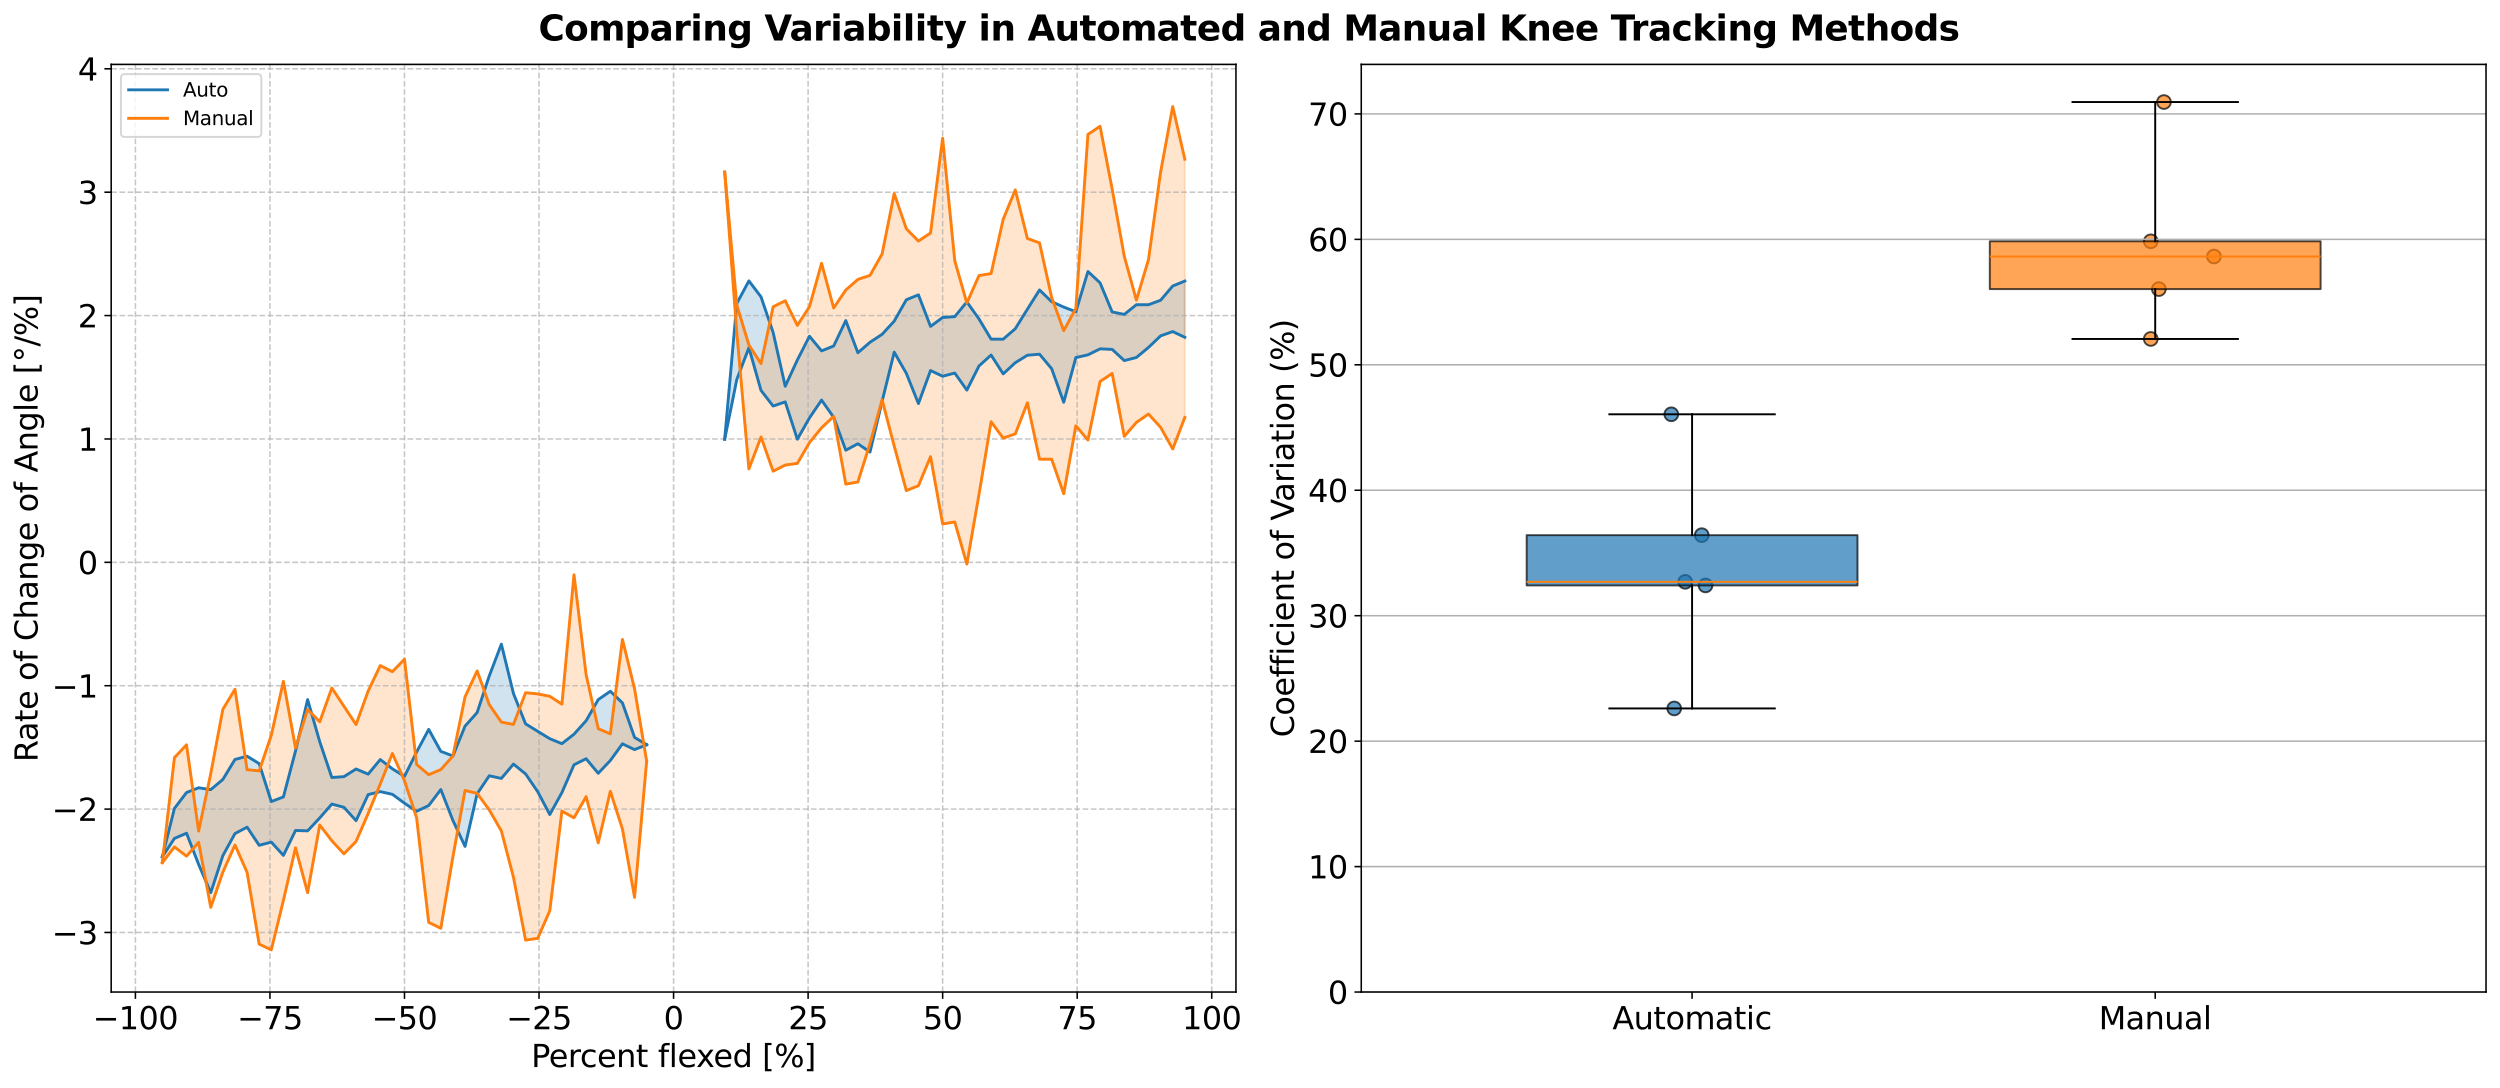 <?xml version="1.0" encoding="utf-8" standalone="no"?>
<!DOCTYPE svg PUBLIC "-//W3C//DTD SVG 1.1//EN"
  "http://www.w3.org/Graphics/SVG/1.1/DTD/svg11.dtd">
<svg xmlns:xlink="http://www.w3.org/1999/xlink" width="1287.733pt" height="560.17pt" viewBox="0 0 1287.733 560.17" xmlns="http://www.w3.org/2000/svg" version="1.1">
 <defs>
  <style type="text/css">*{stroke-linejoin: round; stroke-linecap: butt}</style>
 </defs>
 <g id="figure_1">
  <g id="patch_1">
   <path d="M 0 560.17 
L 1287.733 560.17 
L 1287.733 0 
L 0 0 
z
" style="fill: #ffffff"/>
  </g>
  <g id="axes_1">
   <g id="patch_2">
    <path d="M 57.273 511 
L 636.626 511 
L 636.626 33.174 
L 57.273 33.174 
z
" style="fill: #ffffff"/>
   </g>
   <g id="PolyCollection_1">
    <defs>
     <path id="mfd032a0928" d="M 83.607 -118.825 
L 83.607 -118.825 
L 89.844 -128.305 
L 96.081 -130.977 
L 102.318 -114.898 
L 108.555 -100.373 
L 114.792 -119.445 
L 121.029 -130.793 
L 127.266 -134.11 
L 133.503 -124.758 
L 139.74 -126.401 
L 145.977 -119.573 
L 152.214 -132.391 
L 158.452 -132.205 
L 164.689 -138.858 
L 170.926 -146 
L 177.163 -144.333 
L 183.4 -137.464 
L 189.637 -150.872 
L 195.874 -152.415 
L 202.111 -151.015 
L 208.348 -146.444 
L 214.585 -142.268 
L 220.822 -145.233 
L 227.059 -153.48 
L 233.296 -137.564 
L 239.533 -124.204 
L 245.77 -151.295 
L 252.007 -160.568 
L 258.245 -159.205 
L 264.482 -166.593 
L 270.719 -161.519 
L 276.956 -152.402 
L 283.193 -140.612 
L 289.43 -151.91 
L 295.667 -166.242 
L 301.904 -169.344 
L 308.141 -161.858 
L 314.378 -168.444 
L 320.615 -177.026 
L 326.852 -174.052 
L 333.089 -176.554 
L 333.089 -176.554 
L 333.089 -176.554 
L 326.852 -180.343 
L 320.615 -198.099 
L 314.378 -204.102 
L 308.141 -199.81 
L 301.904 -188.932 
L 295.667 -181.986 
L 289.43 -177.119 
L 283.193 -179.663 
L 276.956 -183.487 
L 270.719 -187.323 
L 264.482 -202.923 
L 258.245 -228.361 
L 252.007 -211.977 
L 245.77 -193.136 
L 239.533 -186.139 
L 233.296 -170.774 
L 227.059 -173.133 
L 220.822 -184.451 
L 214.585 -172.777 
L 208.348 -160.282 
L 202.111 -164.151 
L 195.874 -168.938 
L 189.637 -161.426 
L 183.4 -164.065 
L 177.163 -160.123 
L 170.926 -159.682 
L 164.689 -178.126 
L 158.452 -199.808 
L 152.214 -173.314 
L 145.977 -149.678 
L 139.74 -147.288 
L 133.503 -166.832 
L 127.266 -170.656 
L 121.029 -168.962 
L 114.792 -158.684 
L 108.555 -153.428 
L 102.318 -154.392 
L 96.081 -151.953 
L 89.844 -143.749 
L 83.607 -118.825 
z
" style="stroke: #1f77b4; stroke-opacity: 0.2"/>
    </defs>
    <g clip-path="url(#p49feb38938)">
     <use xlink:href="#mfd032a0928" x="0" y="560.17" style="fill: #1f77b4; fill-opacity: 0.2; stroke: #1f77b4; stroke-opacity: 0.2"/>
    </g>
   </g>
   <g id="PolyCollection_2">
    <defs>
     <path id="m57af48c9be" d="M 373.284 -333.935 
L 373.284 -333.935 
L 379.521 -364.718 
L 385.758 -381.068 
L 391.995 -359.058 
L 398.232 -351.014 
L 404.469 -353.161 
L 410.706 -333.932 
L 416.943 -344.898 
L 423.18 -354.091 
L 429.417 -345.204 
L 435.654 -328.267 
L 441.891 -331.603 
L 448.128 -327.317 
L 454.365 -353.427 
L 460.603 -378.757 
L 466.84 -367.886 
L 473.077 -352.298 
L 479.314 -369.313 
L 485.551 -366.364 
L 491.788 -368.016 
L 498.025 -359.245 
L 504.262 -371.646 
L 510.499 -377.287 
L 516.736 -367.597 
L 522.973 -373.341 
L 529.21 -377.196 
L 535.447 -377.718 
L 541.684 -370.28 
L 547.921 -352.978 
L 554.158 -375.98 
L 560.396 -377.388 
L 566.633 -380.48 
L 572.87 -380.21 
L 579.107 -374.434 
L 585.344 -376.023 
L 591.581 -381.207 
L 597.818 -387.164 
L 604.055 -389.378 
L 610.292 -386.422 
L 610.292 -415.402 
L 610.292 -415.402 
L 604.055 -412.852 
L 597.818 -405.511 
L 591.581 -403.205 
L 585.344 -403.205 
L 579.107 -398.217 
L 572.87 -399.479 
L 566.633 -414.486 
L 560.396 -420.305 
L 554.158 -399.613 
L 547.921 -401.994 
L 541.684 -404.775 
L 535.447 -410.81 
L 529.21 -400.906 
L 522.973 -390.862 
L 516.736 -385.457 
L 510.499 -385.487 
L 504.262 -395.897 
L 498.025 -404.675 
L 491.788 -397.063 
L 485.551 -396.635 
L 479.314 -392.046 
L 473.077 -408.293 
L 466.84 -405.76 
L 460.603 -394.766 
L 454.365 -387.97 
L 448.128 -383.864 
L 441.891 -378.471 
L 435.654 -395.038 
L 429.417 -381.951 
L 423.18 -379.435 
L 416.943 -386.968 
L 410.706 -374.723 
L 404.469 -361.214 
L 398.232 -388.914 
L 391.995 -407.244 
L 385.758 -415.483 
L 379.521 -403.877 
L 373.284 -333.935 
z
" style="stroke: #1f77b4; stroke-opacity: 0.2"/>
    </defs>
    <g clip-path="url(#p49feb38938)">
     <use xlink:href="#m57af48c9be" x="0" y="560.17" style="fill: #1f77b4; fill-opacity: 0.2; stroke: #1f77b4; stroke-opacity: 0.2"/>
    </g>
   </g>
   <g id="PolyCollection_3">
    <defs>
     <path id="mb2cbc4a285" d="M 83.607 -115.823 
L 83.607 -115.823 
L 89.844 -123.897 
L 96.081 -119.176 
L 102.318 -126.312 
L 108.555 -92.804 
L 114.792 -110.95 
L 121.029 -124.918 
L 127.266 -110.84 
L 133.503 -73.871 
L 139.74 -70.889 
L 145.977 -96.387 
L 152.214 -123.461 
L 158.452 -100.363 
L 164.689 -135.201 
L 170.926 -127.093 
L 177.163 -120.369 
L 183.4 -126.737 
L 189.637 -141.147 
L 195.874 -156.345 
L 202.111 -172.06 
L 208.348 -157.999 
L 214.585 -138.933 
L 220.822 -85.062 
L 227.059 -82.009 
L 233.296 -118.905 
L 239.533 -152.994 
L 245.77 -151.509 
L 252.007 -142.977 
L 258.245 -132.17 
L 264.482 -108.289 
L 270.719 -75.937 
L 276.956 -76.834 
L 283.193 -91.041 
L 289.43 -142.399 
L 295.667 -138.921 
L 301.904 -149.835 
L 308.141 -126.023 
L 314.378 -152.577 
L 320.615 -133.147 
L 326.852 -97.967 
L 333.089 -168.091 
L 333.089 -168.091 
L 333.089 -168.091 
L 326.852 -205.395 
L 320.615 -230.79 
L 314.378 -182.141 
L 308.141 -184.821 
L 301.904 -212.617 
L 295.667 -264.116 
L 289.43 -197.452 
L 283.193 -201.513 
L 276.956 -202.743 
L 270.719 -203.356 
L 264.482 -187.02 
L 258.245 -188.233 
L 252.007 -197.23 
L 245.77 -214.578 
L 239.533 -201.211 
L 233.296 -170.744 
L 227.059 -163.761 
L 220.822 -161.125 
L 214.585 -166.444 
L 208.348 -220.604 
L 202.111 -214.2 
L 195.874 -217.324 
L 189.637 -204.218 
L 183.4 -186.952 
L 177.163 -196.383 
L 170.926 -205.812 
L 164.689 -188.379 
L 158.452 -194.689 
L 152.214 -174.942 
L 145.977 -209.219 
L 139.74 -181.441 
L 133.503 -163.114 
L 127.266 -163.714 
L 121.029 -205.125 
L 114.792 -194.806 
L 108.555 -161.667 
L 102.318 -132.072 
L 96.081 -176.521 
L 89.844 -169.91 
L 83.607 -115.823 
z
" style="stroke: #ff7f0e; stroke-opacity: 0.2"/>
    </defs>
    <g clip-path="url(#p49feb38938)">
     <use xlink:href="#mb2cbc4a285" x="0" y="560.17" style="fill: #ff7f0e; fill-opacity: 0.2; stroke: #ff7f0e; stroke-opacity: 0.2"/>
    </g>
   </g>
   <g id="PolyCollection_4">
    <defs>
     <path id="m2100f18ae3" d="M 373.284 -471.562 
L 373.284 -471.562 
L 379.521 -388.852 
L 385.758 -318.637 
L 391.995 -335.077 
L 398.232 -317.457 
L 404.469 -320.629 
L 410.706 -321.472 
L 416.943 -332.186 
L 423.18 -339.808 
L 429.417 -345.646 
L 435.654 -310.789 
L 441.891 -311.895 
L 448.128 -331.69 
L 454.365 -354.224 
L 460.603 -330.436 
L 466.84 -307.456 
L 473.077 -309.986 
L 479.314 -324.946 
L 485.551 -290.28 
L 491.788 -291.318 
L 498.025 -269.618 
L 504.262 -305.421 
L 510.499 -342.939 
L 516.736 -334.493 
L 522.973 -336.693 
L 529.21 -352.697 
L 535.447 -323.646 
L 541.684 -323.634 
L 547.921 -305.846 
L 554.158 -340.847 
L 560.396 -333.511 
L 566.633 -363.659 
L 572.87 -367.809 
L 579.107 -335.415 
L 585.344 -342.578 
L 591.581 -346.899 
L 597.818 -340.07 
L 604.055 -328.912 
L 610.292 -345.153 
L 610.292 -478.156 
L 610.292 -478.156 
L 604.055 -505.277 
L 597.818 -471.51 
L 591.581 -426.452 
L 585.344 -405.567 
L 579.107 -428.144 
L 572.87 -462.743 
L 566.633 -495.111 
L 560.396 -490.931 
L 554.158 -401.29 
L 547.921 -389.852 
L 541.684 -407.003 
L 535.447 -435.06 
L 529.21 -437.312 
L 522.973 -462.341 
L 516.736 -447.206 
L 510.499 -419.274 
L 504.262 -418.207 
L 498.025 -404.086 
L 491.788 -425.858 
L 485.551 -488.99 
L 479.314 -440.137 
L 473.077 -435.997 
L 466.84 -442.332 
L 460.603 -460.466 
L 454.365 -429.377 
L 448.128 -418.317 
L 441.891 -416.24 
L 435.654 -410.77 
L 429.417 -401.531 
L 423.18 -424.548 
L 416.943 -402.163 
L 410.706 -392.571 
L 404.469 -405.237 
L 398.232 -402.139 
L 391.995 -372.88 
L 385.758 -382.459 
L 379.521 -403.042 
L 373.284 -471.562 
z
" style="stroke: #ff7f0e; stroke-opacity: 0.2"/>
    </defs>
    <g clip-path="url(#p49feb38938)">
     <use xlink:href="#m2100f18ae3" x="0" y="560.17" style="fill: #ff7f0e; fill-opacity: 0.2; stroke: #ff7f0e; stroke-opacity: 0.2"/>
    </g>
   </g>
   <g id="matplotlib.axis_1">
    <g id="xtick_1">
     <g id="line2d_1">
      <path d="M 69.747 511 
L 69.747 33.174 
" clip-path="url(#p49feb38938)" style="fill: none; stroke-dasharray: 2.96,1.28; stroke-dashoffset: 0; stroke: #b0b0b0; stroke-opacity: 0.7; stroke-width: 0.8"/>
     </g>
     <g id="line2d_2">
      <defs>
       <path id="m52d6740373" d="M 0 0 
L 0 3.5 
" style="stroke: #000000; stroke-width: 0.8"/>
      </defs>
      <g>
       <use xlink:href="#m52d6740373" x="69.747" y="511" style="stroke: #000000; stroke-width: 0.8"/>
      </g>
     </g>
     <g id="text_1">
      <!-- −100 -->
      <g transform="translate(47.773 530.158) scale(0.16 -0.16)">
       <defs>
        <path id="DejaVuSans-2212" d="M 678 2272 
L 4684 2272 
L 4684 1741 
L 678 1741 
L 678 2272 
z
" transform="scale(0.016)"/>
        <path id="DejaVuSans-31" d="M 794 531 
L 1825 531 
L 1825 4091 
L 703 3866 
L 703 4441 
L 1819 4666 
L 2450 4666 
L 2450 531 
L 3481 531 
L 3481 0 
L 794 0 
L 794 531 
z
" transform="scale(0.016)"/>
        <path id="DejaVuSans-30" d="M 2034 4250 
Q 1547 4250 1301 3770 
Q 1056 3291 1056 2328 
Q 1056 1369 1301 889 
Q 1547 409 2034 409 
Q 2525 409 2770 889 
Q 3016 1369 3016 2328 
Q 3016 3291 2770 3770 
Q 2525 4250 2034 4250 
z
M 2034 4750 
Q 2819 4750 3233 4129 
Q 3647 3509 3647 2328 
Q 3647 1150 3233 529 
Q 2819 -91 2034 -91 
Q 1250 -91 836 529 
Q 422 1150 422 2328 
Q 422 3509 836 4129 
Q 1250 4750 2034 4750 
z
" transform="scale(0.016)"/>
       </defs>
       <use xlink:href="#DejaVuSans-2212"/>
       <use xlink:href="#DejaVuSans-31" x="83.789"/>
       <use xlink:href="#DejaVuSans-30" x="147.412"/>
       <use xlink:href="#DejaVuSans-30" x="211.035"/>
      </g>
     </g>
    </g>
    <g id="xtick_2">
     <g id="line2d_3">
      <path d="M 139.047 511 
L 139.047 33.174 
" clip-path="url(#p49feb38938)" style="fill: none; stroke-dasharray: 2.96,1.28; stroke-dashoffset: 0; stroke: #b0b0b0; stroke-opacity: 0.7; stroke-width: 0.8"/>
     </g>
     <g id="line2d_4">
      <g>
       <use xlink:href="#m52d6740373" x="139.047" y="511" style="stroke: #000000; stroke-width: 0.8"/>
      </g>
     </g>
     <g id="text_2">
      <!-- −75 -->
      <g transform="translate(122.164 530.158) scale(0.16 -0.16)">
       <defs>
        <path id="DejaVuSans-37" d="M 525 4666 
L 3525 4666 
L 3525 4397 
L 1831 0 
L 1172 0 
L 2766 4134 
L 525 4134 
L 525 4666 
z
" transform="scale(0.016)"/>
        <path id="DejaVuSans-35" d="M 691 4666 
L 3169 4666 
L 3169 4134 
L 1269 4134 
L 1269 2991 
Q 1406 3038 1543 3061 
Q 1681 3084 1819 3084 
Q 2600 3084 3056 2656 
Q 3513 2228 3513 1497 
Q 3513 744 3044 326 
Q 2575 -91 1722 -91 
Q 1428 -91 1123 -41 
Q 819 9 494 109 
L 494 744 
Q 775 591 1075 516 
Q 1375 441 1709 441 
Q 2250 441 2565 725 
Q 2881 1009 2881 1497 
Q 2881 1984 2565 2268 
Q 2250 2553 1709 2553 
Q 1456 2553 1204 2497 
Q 953 2441 691 2322 
L 691 4666 
z
" transform="scale(0.016)"/>
       </defs>
       <use xlink:href="#DejaVuSans-2212"/>
       <use xlink:href="#DejaVuSans-37" x="83.789"/>
       <use xlink:href="#DejaVuSans-35" x="147.412"/>
      </g>
     </g>
    </g>
    <g id="xtick_3">
     <g id="line2d_5">
      <path d="M 208.348 511 
L 208.348 33.174 
" clip-path="url(#p49feb38938)" style="fill: none; stroke-dasharray: 2.96,1.28; stroke-dashoffset: 0; stroke: #b0b0b0; stroke-opacity: 0.7; stroke-width: 0.8"/>
     </g>
     <g id="line2d_6">
      <g>
       <use xlink:href="#m52d6740373" x="208.348" y="511" style="stroke: #000000; stroke-width: 0.8"/>
      </g>
     </g>
     <g id="text_3">
      <!-- −50 -->
      <g transform="translate(191.464 530.158) scale(0.16 -0.16)">
       <use xlink:href="#DejaVuSans-2212"/>
       <use xlink:href="#DejaVuSans-35" x="83.789"/>
       <use xlink:href="#DejaVuSans-30" x="147.412"/>
      </g>
     </g>
    </g>
    <g id="xtick_4">
     <g id="line2d_7">
      <path d="M 277.649 511 
L 277.649 33.174 
" clip-path="url(#p49feb38938)" style="fill: none; stroke-dasharray: 2.96,1.28; stroke-dashoffset: 0; stroke: #b0b0b0; stroke-opacity: 0.7; stroke-width: 0.8"/>
     </g>
     <g id="line2d_8">
      <g>
       <use xlink:href="#m52d6740373" x="277.649" y="511" style="stroke: #000000; stroke-width: 0.8"/>
      </g>
     </g>
     <g id="text_4">
      <!-- −25 -->
      <g transform="translate(260.765 530.158) scale(0.16 -0.16)">
       <defs>
        <path id="DejaVuSans-32" d="M 1228 531 
L 3431 531 
L 3431 0 
L 469 0 
L 469 531 
Q 828 903 1448 1529 
Q 2069 2156 2228 2338 
Q 2531 2678 2651 2914 
Q 2772 3150 2772 3378 
Q 2772 3750 2511 3984 
Q 2250 4219 1831 4219 
Q 1534 4219 1204 4116 
Q 875 4013 500 3803 
L 500 4441 
Q 881 4594 1212 4672 
Q 1544 4750 1819 4750 
Q 2544 4750 2975 4387 
Q 3406 4025 3406 3419 
Q 3406 3131 3298 2873 
Q 3191 2616 2906 2266 
Q 2828 2175 2409 1742 
Q 1991 1309 1228 531 
z
" transform="scale(0.016)"/>
       </defs>
       <use xlink:href="#DejaVuSans-2212"/>
       <use xlink:href="#DejaVuSans-32" x="83.789"/>
       <use xlink:href="#DejaVuSans-35" x="147.412"/>
      </g>
     </g>
    </g>
    <g id="xtick_5">
     <g id="line2d_9">
      <path d="M 346.949 511 
L 346.949 33.174 
" clip-path="url(#p49feb38938)" style="fill: none; stroke-dasharray: 2.96,1.28; stroke-dashoffset: 0; stroke: #b0b0b0; stroke-opacity: 0.7; stroke-width: 0.8"/>
     </g>
     <g id="line2d_10">
      <g>
       <use xlink:href="#m52d6740373" x="346.949" y="511" style="stroke: #000000; stroke-width: 0.8"/>
      </g>
     </g>
     <g id="text_5">
      <!-- 0 -->
      <g transform="translate(341.859 530.158) scale(0.16 -0.16)">
       <use xlink:href="#DejaVuSans-30"/>
      </g>
     </g>
    </g>
    <g id="xtick_6">
     <g id="line2d_11">
      <path d="M 416.25 511 
L 416.25 33.174 
" clip-path="url(#p49feb38938)" style="fill: none; stroke-dasharray: 2.96,1.28; stroke-dashoffset: 0; stroke: #b0b0b0; stroke-opacity: 0.7; stroke-width: 0.8"/>
     </g>
     <g id="line2d_12">
      <g>
       <use xlink:href="#m52d6740373" x="416.25" y="511" style="stroke: #000000; stroke-width: 0.8"/>
      </g>
     </g>
     <g id="text_6">
      <!-- 25 -->
      <g transform="translate(406.07 530.158) scale(0.16 -0.16)">
       <use xlink:href="#DejaVuSans-32"/>
       <use xlink:href="#DejaVuSans-35" x="63.623"/>
      </g>
     </g>
    </g>
    <g id="xtick_7">
     <g id="line2d_13">
      <path d="M 485.551 511 
L 485.551 33.174 
" clip-path="url(#p49feb38938)" style="fill: none; stroke-dasharray: 2.96,1.28; stroke-dashoffset: 0; stroke: #b0b0b0; stroke-opacity: 0.7; stroke-width: 0.8"/>
     </g>
     <g id="line2d_14">
      <g>
       <use xlink:href="#m52d6740373" x="485.551" y="511" style="stroke: #000000; stroke-width: 0.8"/>
      </g>
     </g>
     <g id="text_7">
      <!-- 50 -->
      <g transform="translate(475.371 530.158) scale(0.16 -0.16)">
       <use xlink:href="#DejaVuSans-35"/>
       <use xlink:href="#DejaVuSans-30" x="63.623"/>
      </g>
     </g>
    </g>
    <g id="xtick_8">
     <g id="line2d_15">
      <path d="M 554.851 511 
L 554.851 33.174 
" clip-path="url(#p49feb38938)" style="fill: none; stroke-dasharray: 2.96,1.28; stroke-dashoffset: 0; stroke: #b0b0b0; stroke-opacity: 0.7; stroke-width: 0.8"/>
     </g>
     <g id="line2d_16">
      <g>
       <use xlink:href="#m52d6740373" x="554.851" y="511" style="stroke: #000000; stroke-width: 0.8"/>
      </g>
     </g>
     <g id="text_8">
      <!-- 75 -->
      <g transform="translate(544.671 530.158) scale(0.16 -0.16)">
       <use xlink:href="#DejaVuSans-37"/>
       <use xlink:href="#DejaVuSans-35" x="63.623"/>
      </g>
     </g>
    </g>
    <g id="xtick_9">
     <g id="line2d_17">
      <path d="M 624.152 511 
L 624.152 33.174 
" clip-path="url(#p49feb38938)" style="fill: none; stroke-dasharray: 2.96,1.28; stroke-dashoffset: 0; stroke: #b0b0b0; stroke-opacity: 0.7; stroke-width: 0.8"/>
     </g>
     <g id="line2d_18">
      <g>
       <use xlink:href="#m52d6740373" x="624.152" y="511" style="stroke: #000000; stroke-width: 0.8"/>
      </g>
     </g>
     <g id="text_9">
      <!-- 100 -->
      <g transform="translate(608.882 530.158) scale(0.16 -0.16)">
       <use xlink:href="#DejaVuSans-31"/>
       <use xlink:href="#DejaVuSans-30" x="63.623"/>
       <use xlink:href="#DejaVuSans-30" x="127.246"/>
      </g>
     </g>
    </g>
    <g id="text_10">
     <!-- Percent flexed [%] -->
     <g transform="translate(273.621 549.643) scale(0.16 -0.16)">
      <defs>
       <path id="DejaVuSans-50" d="M 1259 4147 
L 1259 2394 
L 2053 2394 
Q 2494 2394 2734 2622 
Q 2975 2850 2975 3272 
Q 2975 3691 2734 3919 
Q 2494 4147 2053 4147 
L 1259 4147 
z
M 628 4666 
L 2053 4666 
Q 2838 4666 3239 4311 
Q 3641 3956 3641 3272 
Q 3641 2581 3239 2228 
Q 2838 1875 2053 1875 
L 1259 1875 
L 1259 0 
L 628 0 
L 628 4666 
z
" transform="scale(0.016)"/>
       <path id="DejaVuSans-65" d="M 3597 1894 
L 3597 1613 
L 953 1613 
Q 991 1019 1311 708 
Q 1631 397 2203 397 
Q 2534 397 2845 478 
Q 3156 559 3463 722 
L 3463 178 
Q 3153 47 2828 -22 
Q 2503 -91 2169 -91 
Q 1331 -91 842 396 
Q 353 884 353 1716 
Q 353 2575 817 3079 
Q 1281 3584 2069 3584 
Q 2775 3584 3186 3129 
Q 3597 2675 3597 1894 
z
M 3022 2063 
Q 3016 2534 2758 2815 
Q 2500 3097 2075 3097 
Q 1594 3097 1305 2825 
Q 1016 2553 972 2059 
L 3022 2063 
z
" transform="scale(0.016)"/>
       <path id="DejaVuSans-72" d="M 2631 2963 
Q 2534 3019 2420 3045 
Q 2306 3072 2169 3072 
Q 1681 3072 1420 2755 
Q 1159 2438 1159 1844 
L 1159 0 
L 581 0 
L 581 3500 
L 1159 3500 
L 1159 2956 
Q 1341 3275 1631 3429 
Q 1922 3584 2338 3584 
Q 2397 3584 2469 3576 
Q 2541 3569 2628 3553 
L 2631 2963 
z
" transform="scale(0.016)"/>
       <path id="DejaVuSans-63" d="M 3122 3366 
L 3122 2828 
Q 2878 2963 2633 3030 
Q 2388 3097 2138 3097 
Q 1578 3097 1268 2742 
Q 959 2388 959 1747 
Q 959 1106 1268 751 
Q 1578 397 2138 397 
Q 2388 397 2633 464 
Q 2878 531 3122 666 
L 3122 134 
Q 2881 22 2623 -34 
Q 2366 -91 2075 -91 
Q 1284 -91 818 406 
Q 353 903 353 1747 
Q 353 2603 823 3093 
Q 1294 3584 2113 3584 
Q 2378 3584 2631 3529 
Q 2884 3475 3122 3366 
z
" transform="scale(0.016)"/>
       <path id="DejaVuSans-6e" d="M 3513 2113 
L 3513 0 
L 2938 0 
L 2938 2094 
Q 2938 2591 2744 2837 
Q 2550 3084 2163 3084 
Q 1697 3084 1428 2787 
Q 1159 2491 1159 1978 
L 1159 0 
L 581 0 
L 581 3500 
L 1159 3500 
L 1159 2956 
Q 1366 3272 1645 3428 
Q 1925 3584 2291 3584 
Q 2894 3584 3203 3211 
Q 3513 2838 3513 2113 
z
" transform="scale(0.016)"/>
       <path id="DejaVuSans-74" d="M 1172 4494 
L 1172 3500 
L 2356 3500 
L 2356 3053 
L 1172 3053 
L 1172 1153 
Q 1172 725 1289 603 
Q 1406 481 1766 481 
L 2356 481 
L 2356 0 
L 1766 0 
Q 1100 0 847 248 
Q 594 497 594 1153 
L 594 3053 
L 172 3053 
L 172 3500 
L 594 3500 
L 594 4494 
L 1172 4494 
z
" transform="scale(0.016)"/>
       <path id="DejaVuSans-20" transform="scale(0.016)"/>
       <path id="DejaVuSans-66" d="M 2375 4863 
L 2375 4384 
L 1825 4384 
Q 1516 4384 1395 4259 
Q 1275 4134 1275 3809 
L 1275 3500 
L 2222 3500 
L 2222 3053 
L 1275 3053 
L 1275 0 
L 697 0 
L 697 3053 
L 147 3053 
L 147 3500 
L 697 3500 
L 697 3744 
Q 697 4328 969 4595 
Q 1241 4863 1831 4863 
L 2375 4863 
z
" transform="scale(0.016)"/>
       <path id="DejaVuSans-6c" d="M 603 4863 
L 1178 4863 
L 1178 0 
L 603 0 
L 603 4863 
z
" transform="scale(0.016)"/>
       <path id="DejaVuSans-78" d="M 3513 3500 
L 2247 1797 
L 3578 0 
L 2900 0 
L 1881 1375 
L 863 0 
L 184 0 
L 1544 1831 
L 300 3500 
L 978 3500 
L 1906 2253 
L 2834 3500 
L 3513 3500 
z
" transform="scale(0.016)"/>
       <path id="DejaVuSans-64" d="M 2906 2969 
L 2906 4863 
L 3481 4863 
L 3481 0 
L 2906 0 
L 2906 525 
Q 2725 213 2448 61 
Q 2172 -91 1784 -91 
Q 1150 -91 751 415 
Q 353 922 353 1747 
Q 353 2572 751 3078 
Q 1150 3584 1784 3584 
Q 2172 3584 2448 3432 
Q 2725 3281 2906 2969 
z
M 947 1747 
Q 947 1113 1208 752 
Q 1469 391 1925 391 
Q 2381 391 2643 752 
Q 2906 1113 2906 1747 
Q 2906 2381 2643 2742 
Q 2381 3103 1925 3103 
Q 1469 3103 1208 2742 
Q 947 2381 947 1747 
z
" transform="scale(0.016)"/>
       <path id="DejaVuSans-5b" d="M 550 4863 
L 1875 4863 
L 1875 4416 
L 1125 4416 
L 1125 -397 
L 1875 -397 
L 1875 -844 
L 550 -844 
L 550 4863 
z
" transform="scale(0.016)"/>
       <path id="DejaVuSans-25" d="M 4653 2053 
Q 4381 2053 4226 1822 
Q 4072 1591 4072 1178 
Q 4072 772 4226 539 
Q 4381 306 4653 306 
Q 4919 306 5073 539 
Q 5228 772 5228 1178 
Q 5228 1588 5073 1820 
Q 4919 2053 4653 2053 
z
M 4653 2450 
Q 5147 2450 5437 2106 
Q 5728 1763 5728 1178 
Q 5728 594 5436 251 
Q 5144 -91 4653 -91 
Q 4153 -91 3862 251 
Q 3572 594 3572 1178 
Q 3572 1766 3864 2108 
Q 4156 2450 4653 2450 
z
M 1428 4353 
Q 1159 4353 1004 4120 
Q 850 3888 850 3481 
Q 850 3069 1003 2837 
Q 1156 2606 1428 2606 
Q 1700 2606 1854 2837 
Q 2009 3069 2009 3481 
Q 2009 3884 1853 4118 
Q 1697 4353 1428 4353 
z
M 4250 4750 
L 4750 4750 
L 1831 -91 
L 1331 -91 
L 4250 4750 
z
M 1428 4750 
Q 1922 4750 2215 4408 
Q 2509 4066 2509 3481 
Q 2509 2891 2217 2550 
Q 1925 2209 1428 2209 
Q 931 2209 642 2551 
Q 353 2894 353 3481 
Q 353 4063 643 4406 
Q 934 4750 1428 4750 
z
" transform="scale(0.016)"/>
       <path id="DejaVuSans-5d" d="M 1947 4863 
L 1947 -844 
L 622 -844 
L 622 -397 
L 1369 -397 
L 1369 4416 
L 622 4416 
L 622 4863 
L 1947 4863 
z
" transform="scale(0.016)"/>
      </defs>
      <use xlink:href="#DejaVuSans-50"/>
      <use xlink:href="#DejaVuSans-65" x="56.678"/>
      <use xlink:href="#DejaVuSans-72" x="118.201"/>
      <use xlink:href="#DejaVuSans-63" x="157.064"/>
      <use xlink:href="#DejaVuSans-65" x="212.045"/>
      <use xlink:href="#DejaVuSans-6e" x="273.568"/>
      <use xlink:href="#DejaVuSans-74" x="336.947"/>
      <use xlink:href="#DejaVuSans-20" x="376.156"/>
      <use xlink:href="#DejaVuSans-66" x="407.943"/>
      <use xlink:href="#DejaVuSans-6c" x="443.148"/>
      <use xlink:href="#DejaVuSans-65" x="470.932"/>
      <use xlink:href="#DejaVuSans-78" x="530.705"/>
      <use xlink:href="#DejaVuSans-65" x="586.76"/>
      <use xlink:href="#DejaVuSans-64" x="648.283"/>
      <use xlink:href="#DejaVuSans-20" x="711.76"/>
      <use xlink:href="#DejaVuSans-5b" x="743.547"/>
      <use xlink:href="#DejaVuSans-25" x="782.561"/>
      <use xlink:href="#DejaVuSans-5d" x="877.58"/>
     </g>
    </g>
   </g>
   <g id="matplotlib.axis_2">
    <g id="ytick_1">
     <g id="line2d_19">
      <path d="M 57.273 480.313 
L 636.626 480.313 
" clip-path="url(#p49feb38938)" style="fill: none; stroke-dasharray: 2.96,1.28; stroke-dashoffset: 0; stroke: #b0b0b0; stroke-opacity: 0.7; stroke-width: 0.8"/>
     </g>
     <g id="line2d_20">
      <defs>
       <path id="m5a1091ff8b" d="M 0 0 
L -3.5 0 
" style="stroke: #000000; stroke-width: 0.8"/>
      </defs>
      <g>
       <use xlink:href="#m5a1091ff8b" x="57.273" y="480.313" style="stroke: #000000; stroke-width: 0.8"/>
      </g>
     </g>
     <g id="text_11">
      <!-- −3 -->
      <g transform="translate(26.685 486.392) scale(0.16 -0.16)">
       <defs>
        <path id="DejaVuSans-33" d="M 2597 2516 
Q 3050 2419 3304 2112 
Q 3559 1806 3559 1356 
Q 3559 666 3084 287 
Q 2609 -91 1734 -91 
Q 1441 -91 1130 -33 
Q 819 25 488 141 
L 488 750 
Q 750 597 1062 519 
Q 1375 441 1716 441 
Q 2309 441 2620 675 
Q 2931 909 2931 1356 
Q 2931 1769 2642 2001 
Q 2353 2234 1838 2234 
L 1294 2234 
L 1294 2753 
L 1863 2753 
Q 2328 2753 2575 2939 
Q 2822 3125 2822 3475 
Q 2822 3834 2567 4026 
Q 2313 4219 1838 4219 
Q 1578 4219 1281 4162 
Q 984 4106 628 3988 
L 628 4550 
Q 988 4650 1302 4700 
Q 1616 4750 1894 4750 
Q 2613 4750 3031 4423 
Q 3450 4097 3450 3541 
Q 3450 3153 3228 2886 
Q 3006 2619 2597 2516 
z
" transform="scale(0.016)"/>
       </defs>
       <use xlink:href="#DejaVuSans-2212"/>
       <use xlink:href="#DejaVuSans-33" x="83.789"/>
      </g>
     </g>
    </g>
    <g id="ytick_2">
     <g id="line2d_21">
      <path d="M 57.273 416.76 
L 636.626 416.76 
" clip-path="url(#p49feb38938)" style="fill: none; stroke-dasharray: 2.96,1.28; stroke-dashoffset: 0; stroke: #b0b0b0; stroke-opacity: 0.7; stroke-width: 0.8"/>
     </g>
     <g id="line2d_22">
      <g>
       <use xlink:href="#m5a1091ff8b" x="57.273" y="416.76" style="stroke: #000000; stroke-width: 0.8"/>
      </g>
     </g>
     <g id="text_12">
      <!-- −2 -->
      <g transform="translate(26.685 422.839) scale(0.16 -0.16)">
       <use xlink:href="#DejaVuSans-2212"/>
       <use xlink:href="#DejaVuSans-32" x="83.789"/>
      </g>
     </g>
    </g>
    <g id="ytick_3">
     <g id="line2d_23">
      <path d="M 57.273 353.207 
L 636.626 353.207 
" clip-path="url(#p49feb38938)" style="fill: none; stroke-dasharray: 2.96,1.28; stroke-dashoffset: 0; stroke: #b0b0b0; stroke-opacity: 0.7; stroke-width: 0.8"/>
     </g>
     <g id="line2d_24">
      <g>
       <use xlink:href="#m5a1091ff8b" x="57.273" y="353.207" style="stroke: #000000; stroke-width: 0.8"/>
      </g>
     </g>
     <g id="text_13">
      <!-- −1 -->
      <g transform="translate(26.685 359.286) scale(0.16 -0.16)">
       <use xlink:href="#DejaVuSans-2212"/>
       <use xlink:href="#DejaVuSans-31" x="83.789"/>
      </g>
     </g>
    </g>
    <g id="ytick_4">
     <g id="line2d_25">
      <path d="M 57.273 289.654 
L 636.626 289.654 
" clip-path="url(#p49feb38938)" style="fill: none; stroke-dasharray: 2.96,1.28; stroke-dashoffset: 0; stroke: #b0b0b0; stroke-opacity: 0.7; stroke-width: 0.8"/>
     </g>
     <g id="line2d_26">
      <g>
       <use xlink:href="#m5a1091ff8b" x="57.273" y="289.654" style="stroke: #000000; stroke-width: 0.8"/>
      </g>
     </g>
     <g id="text_14">
      <!-- 0 -->
      <g transform="translate(40.093 295.733) scale(0.16 -0.16)">
       <use xlink:href="#DejaVuSans-30"/>
      </g>
     </g>
    </g>
    <g id="ytick_5">
     <g id="line2d_27">
      <path d="M 57.273 226.101 
L 636.626 226.101 
" clip-path="url(#p49feb38938)" style="fill: none; stroke-dasharray: 2.96,1.28; stroke-dashoffset: 0; stroke: #b0b0b0; stroke-opacity: 0.7; stroke-width: 0.8"/>
     </g>
     <g id="line2d_28">
      <g>
       <use xlink:href="#m5a1091ff8b" x="57.273" y="226.101" style="stroke: #000000; stroke-width: 0.8"/>
      </g>
     </g>
     <g id="text_15">
      <!-- 1 -->
      <g transform="translate(40.093 232.18) scale(0.16 -0.16)">
       <use xlink:href="#DejaVuSans-31"/>
      </g>
     </g>
    </g>
    <g id="ytick_6">
     <g id="line2d_29">
      <path d="M 57.273 162.549 
L 636.626 162.549 
" clip-path="url(#p49feb38938)" style="fill: none; stroke-dasharray: 2.96,1.28; stroke-dashoffset: 0; stroke: #b0b0b0; stroke-opacity: 0.7; stroke-width: 0.8"/>
     </g>
     <g id="line2d_30">
      <g>
       <use xlink:href="#m5a1091ff8b" x="57.273" y="162.549" style="stroke: #000000; stroke-width: 0.8"/>
      </g>
     </g>
     <g id="text_16">
      <!-- 2 -->
      <g transform="translate(40.093 168.627) scale(0.16 -0.16)">
       <use xlink:href="#DejaVuSans-32"/>
      </g>
     </g>
    </g>
    <g id="ytick_7">
     <g id="line2d_31">
      <path d="M 57.273 98.996 
L 636.626 98.996 
" clip-path="url(#p49feb38938)" style="fill: none; stroke-dasharray: 2.96,1.28; stroke-dashoffset: 0; stroke: #b0b0b0; stroke-opacity: 0.7; stroke-width: 0.8"/>
     </g>
     <g id="line2d_32">
      <g>
       <use xlink:href="#m5a1091ff8b" x="57.273" y="98.996" style="stroke: #000000; stroke-width: 0.8"/>
      </g>
     </g>
     <g id="text_17">
      <!-- 3 -->
      <g transform="translate(40.093 105.075) scale(0.16 -0.16)">
       <use xlink:href="#DejaVuSans-33"/>
      </g>
     </g>
    </g>
    <g id="ytick_8">
     <g id="line2d_33">
      <path d="M 57.273 35.443 
L 636.626 35.443 
" clip-path="url(#p49feb38938)" style="fill: none; stroke-dasharray: 2.96,1.28; stroke-dashoffset: 0; stroke: #b0b0b0; stroke-opacity: 0.7; stroke-width: 0.8"/>
     </g>
     <g id="line2d_34">
      <g>
       <use xlink:href="#m5a1091ff8b" x="57.273" y="35.443" style="stroke: #000000; stroke-width: 0.8"/>
      </g>
     </g>
     <g id="text_18">
      <!-- 4 -->
      <g transform="translate(40.093 41.522) scale(0.16 -0.16)">
       <defs>
        <path id="DejaVuSans-34" d="M 2419 4116 
L 825 1625 
L 2419 1625 
L 2419 4116 
z
M 2253 4666 
L 3047 4666 
L 3047 1625 
L 3713 1625 
L 3713 1100 
L 3047 1100 
L 3047 0 
L 2419 0 
L 2419 1100 
L 313 1100 
L 313 1709 
L 2253 4666 
z
" transform="scale(0.016)"/>
       </defs>
       <use xlink:href="#DejaVuSans-34"/>
      </g>
     </g>
    </g>
    <g id="text_19">
     <!-- Rate of Change of Angle [°/%] -->
     <g transform="translate(19.358 392.497) rotate(-90) scale(0.16 -0.16)">
      <defs>
       <path id="DejaVuSans-52" d="M 2841 2188 
Q 3044 2119 3236 1894 
Q 3428 1669 3622 1275 
L 4263 0 
L 3584 0 
L 2988 1197 
Q 2756 1666 2539 1819 
Q 2322 1972 1947 1972 
L 1259 1972 
L 1259 0 
L 628 0 
L 628 4666 
L 2053 4666 
Q 2853 4666 3247 4331 
Q 3641 3997 3641 3322 
Q 3641 2881 3436 2590 
Q 3231 2300 2841 2188 
z
M 1259 4147 
L 1259 2491 
L 2053 2491 
Q 2509 2491 2742 2702 
Q 2975 2913 2975 3322 
Q 2975 3731 2742 3939 
Q 2509 4147 2053 4147 
L 1259 4147 
z
" transform="scale(0.016)"/>
       <path id="DejaVuSans-61" d="M 2194 1759 
Q 1497 1759 1228 1600 
Q 959 1441 959 1056 
Q 959 750 1161 570 
Q 1363 391 1709 391 
Q 2188 391 2477 730 
Q 2766 1069 2766 1631 
L 2766 1759 
L 2194 1759 
z
M 3341 1997 
L 3341 0 
L 2766 0 
L 2766 531 
Q 2569 213 2275 61 
Q 1981 -91 1556 -91 
Q 1019 -91 701 211 
Q 384 513 384 1019 
Q 384 1609 779 1909 
Q 1175 2209 1959 2209 
L 2766 2209 
L 2766 2266 
Q 2766 2663 2505 2880 
Q 2244 3097 1772 3097 
Q 1472 3097 1187 3025 
Q 903 2953 641 2809 
L 641 3341 
Q 956 3463 1253 3523 
Q 1550 3584 1831 3584 
Q 2591 3584 2966 3190 
Q 3341 2797 3341 1997 
z
" transform="scale(0.016)"/>
       <path id="DejaVuSans-6f" d="M 1959 3097 
Q 1497 3097 1228 2736 
Q 959 2375 959 1747 
Q 959 1119 1226 758 
Q 1494 397 1959 397 
Q 2419 397 2687 759 
Q 2956 1122 2956 1747 
Q 2956 2369 2687 2733 
Q 2419 3097 1959 3097 
z
M 1959 3584 
Q 2709 3584 3137 3096 
Q 3566 2609 3566 1747 
Q 3566 888 3137 398 
Q 2709 -91 1959 -91 
Q 1206 -91 779 398 
Q 353 888 353 1747 
Q 353 2609 779 3096 
Q 1206 3584 1959 3584 
z
" transform="scale(0.016)"/>
       <path id="DejaVuSans-43" d="M 4122 4306 
L 4122 3641 
Q 3803 3938 3442 4084 
Q 3081 4231 2675 4231 
Q 1875 4231 1450 3742 
Q 1025 3253 1025 2328 
Q 1025 1406 1450 917 
Q 1875 428 2675 428 
Q 3081 428 3442 575 
Q 3803 722 4122 1019 
L 4122 359 
Q 3791 134 3420 21 
Q 3050 -91 2638 -91 
Q 1578 -91 968 557 
Q 359 1206 359 2328 
Q 359 3453 968 4101 
Q 1578 4750 2638 4750 
Q 3056 4750 3426 4639 
Q 3797 4528 4122 4306 
z
" transform="scale(0.016)"/>
       <path id="DejaVuSans-68" d="M 3513 2113 
L 3513 0 
L 2938 0 
L 2938 2094 
Q 2938 2591 2744 2837 
Q 2550 3084 2163 3084 
Q 1697 3084 1428 2787 
Q 1159 2491 1159 1978 
L 1159 0 
L 581 0 
L 581 4863 
L 1159 4863 
L 1159 2956 
Q 1366 3272 1645 3428 
Q 1925 3584 2291 3584 
Q 2894 3584 3203 3211 
Q 3513 2838 3513 2113 
z
" transform="scale(0.016)"/>
       <path id="DejaVuSans-67" d="M 2906 1791 
Q 2906 2416 2648 2759 
Q 2391 3103 1925 3103 
Q 1463 3103 1205 2759 
Q 947 2416 947 1791 
Q 947 1169 1205 825 
Q 1463 481 1925 481 
Q 2391 481 2648 825 
Q 2906 1169 2906 1791 
z
M 3481 434 
Q 3481 -459 3084 -895 
Q 2688 -1331 1869 -1331 
Q 1566 -1331 1297 -1286 
Q 1028 -1241 775 -1147 
L 775 -588 
Q 1028 -725 1275 -790 
Q 1522 -856 1778 -856 
Q 2344 -856 2625 -561 
Q 2906 -266 2906 331 
L 2906 616 
Q 2728 306 2450 153 
Q 2172 0 1784 0 
Q 1141 0 747 490 
Q 353 981 353 1791 
Q 353 2603 747 3093 
Q 1141 3584 1784 3584 
Q 2172 3584 2450 3431 
Q 2728 3278 2906 2969 
L 2906 3500 
L 3481 3500 
L 3481 434 
z
" transform="scale(0.016)"/>
       <path id="DejaVuSans-41" d="M 2188 4044 
L 1331 1722 
L 3047 1722 
L 2188 4044 
z
M 1831 4666 
L 2547 4666 
L 4325 0 
L 3669 0 
L 3244 1197 
L 1141 1197 
L 716 0 
L 50 0 
L 1831 4666 
z
" transform="scale(0.016)"/>
       <path id="DejaVuSans-b0" d="M 1600 4347 
Q 1350 4347 1178 4173 
Q 1006 4000 1006 3750 
Q 1006 3503 1178 3333 
Q 1350 3163 1600 3163 
Q 1850 3163 2022 3333 
Q 2194 3503 2194 3750 
Q 2194 3997 2020 4172 
Q 1847 4347 1600 4347 
z
M 1600 4750 
Q 1800 4750 1984 4673 
Q 2169 4597 2303 4453 
Q 2447 4313 2519 4134 
Q 2591 3956 2591 3750 
Q 2591 3338 2302 3052 
Q 2013 2766 1594 2766 
Q 1172 2766 890 3047 
Q 609 3328 609 3750 
Q 609 4169 896 4459 
Q 1184 4750 1600 4750 
z
" transform="scale(0.016)"/>
       <path id="DejaVuSans-2f" d="M 1625 4666 
L 2156 4666 
L 531 -594 
L 0 -594 
L 1625 4666 
z
" transform="scale(0.016)"/>
      </defs>
      <use xlink:href="#DejaVuSans-52"/>
      <use xlink:href="#DejaVuSans-61" x="67.232"/>
      <use xlink:href="#DejaVuSans-74" x="128.512"/>
      <use xlink:href="#DejaVuSans-65" x="167.721"/>
      <use xlink:href="#DejaVuSans-20" x="229.244"/>
      <use xlink:href="#DejaVuSans-6f" x="261.031"/>
      <use xlink:href="#DejaVuSans-66" x="322.213"/>
      <use xlink:href="#DejaVuSans-20" x="357.418"/>
      <use xlink:href="#DejaVuSans-43" x="389.205"/>
      <use xlink:href="#DejaVuSans-68" x="459.029"/>
      <use xlink:href="#DejaVuSans-61" x="522.408"/>
      <use xlink:href="#DejaVuSans-6e" x="583.688"/>
      <use xlink:href="#DejaVuSans-67" x="647.066"/>
      <use xlink:href="#DejaVuSans-65" x="710.543"/>
      <use xlink:href="#DejaVuSans-20" x="772.066"/>
      <use xlink:href="#DejaVuSans-6f" x="803.854"/>
      <use xlink:href="#DejaVuSans-66" x="865.035"/>
      <use xlink:href="#DejaVuSans-20" x="900.24"/>
      <use xlink:href="#DejaVuSans-41" x="932.027"/>
      <use xlink:href="#DejaVuSans-6e" x="1000.436"/>
      <use xlink:href="#DejaVuSans-67" x="1063.814"/>
      <use xlink:href="#DejaVuSans-6c" x="1127.291"/>
      <use xlink:href="#DejaVuSans-65" x="1155.074"/>
      <use xlink:href="#DejaVuSans-20" x="1216.598"/>
      <use xlink:href="#DejaVuSans-5b" x="1248.385"/>
      <use xlink:href="#DejaVuSans-b0" x="1287.398"/>
      <use xlink:href="#DejaVuSans-2f" x="1337.398"/>
      <use xlink:href="#DejaVuSans-25" x="1371.09"/>
      <use xlink:href="#DejaVuSans-5d" x="1466.109"/>
     </g>
    </g>
   </g>
   <g id="line2d_35">
    <path d="M 83.607 441.345 
L 89.844 416.421 
L 96.081 408.217 
L 102.318 405.778 
L 108.555 406.742 
L 114.792 401.486 
L 121.029 391.208 
L 127.266 389.514 
L 133.503 393.338 
L 139.74 412.882 
L 145.977 410.492 
L 152.214 386.856 
L 158.452 360.362 
L 164.689 382.044 
L 170.926 400.488 
L 177.163 400.047 
L 183.4 396.105 
L 189.637 398.744 
L 195.874 391.232 
L 202.111 396.019 
L 208.348 399.888 
L 214.585 387.393 
L 220.822 375.719 
L 227.059 387.037 
L 233.296 389.396 
L 239.533 374.031 
L 245.77 367.034 
L 252.007 348.193 
L 258.245 331.809 
L 264.482 357.247 
L 270.719 372.847 
L 276.956 376.683 
L 283.193 380.507 
L 289.43 383.051 
L 295.667 378.184 
L 301.904 371.238 
L 308.141 360.36 
L 314.378 356.068 
L 320.615 362.071 
L 326.852 379.827 
L 333.089 383.616 
" clip-path="url(#p49feb38938)" style="fill: none; stroke: #1f77b4; stroke-width: 1.5; stroke-linecap: square"/>
   </g>
   <g id="line2d_36">
    <path d="M 83.607 441.345 
L 89.844 431.865 
L 96.081 429.193 
L 102.318 445.272 
L 108.555 459.797 
L 114.792 440.725 
L 121.029 429.377 
L 127.266 426.06 
L 133.503 435.412 
L 139.74 433.769 
L 145.977 440.597 
L 152.214 427.779 
L 158.452 427.965 
L 164.689 421.312 
L 170.926 414.17 
L 177.163 415.837 
L 183.4 422.706 
L 189.637 409.298 
L 195.874 407.755 
L 202.111 409.155 
L 208.348 413.726 
L 214.585 417.902 
L 220.822 414.937 
L 227.059 406.69 
L 233.296 422.606 
L 239.533 435.966 
L 245.77 408.875 
L 252.007 399.602 
L 258.245 400.965 
L 264.482 393.577 
L 270.719 398.651 
L 276.956 407.768 
L 283.193 419.558 
L 289.43 408.26 
L 295.667 393.928 
L 301.904 390.826 
L 308.141 398.312 
L 314.378 391.726 
L 320.615 383.144 
L 326.852 386.118 
L 333.089 383.616 
" clip-path="url(#p49feb38938)" style="fill: none; stroke: #1f77b4; stroke-width: 1.5; stroke-linecap: square"/>
   </g>
   <g id="line2d_37">
    <path d="M 373.284 226.235 
L 379.521 156.293 
L 385.758 144.687 
L 391.995 152.926 
L 398.232 171.256 
L 404.469 198.956 
L 410.706 185.447 
L 416.943 173.202 
L 423.18 180.735 
L 429.417 178.219 
L 435.654 165.132 
L 441.891 181.699 
L 448.128 176.306 
L 454.365 172.2 
L 460.603 165.404 
L 466.84 154.41 
L 473.077 151.877 
L 479.314 168.124 
L 485.551 163.535 
L 491.788 163.107 
L 498.025 155.495 
L 504.262 164.273 
L 510.499 174.683 
L 516.736 174.713 
L 522.973 169.308 
L 529.21 159.264 
L 535.447 149.36 
L 541.684 155.395 
L 547.921 158.176 
L 554.158 160.557 
L 560.396 139.865 
L 566.633 145.684 
L 572.87 160.691 
L 579.107 161.953 
L 585.344 156.965 
L 591.581 156.965 
L 597.818 154.659 
L 604.055 147.318 
L 610.292 144.768 
" clip-path="url(#p49feb38938)" style="fill: none; stroke: #1f77b4; stroke-width: 1.5; stroke-linecap: square"/>
   </g>
   <g id="line2d_38">
    <path d="M 373.284 226.235 
L 379.521 195.452 
L 385.758 179.102 
L 391.995 201.112 
L 398.232 209.156 
L 404.469 207.009 
L 410.706 226.238 
L 416.943 215.272 
L 423.18 206.079 
L 429.417 214.966 
L 435.654 231.903 
L 441.891 228.567 
L 448.128 232.853 
L 454.365 206.743 
L 460.603 181.413 
L 466.84 192.284 
L 473.077 207.872 
L 479.314 190.857 
L 485.551 193.806 
L 491.788 192.154 
L 498.025 200.925 
L 504.262 188.524 
L 510.499 182.883 
L 516.736 192.573 
L 522.973 186.829 
L 529.21 182.974 
L 535.447 182.452 
L 541.684 189.89 
L 547.921 207.192 
L 554.158 184.19 
L 560.396 182.782 
L 566.633 179.69 
L 572.87 179.96 
L 579.107 185.736 
L 585.344 184.147 
L 591.581 178.963 
L 597.818 173.006 
L 604.055 170.792 
L 610.292 173.748 
" clip-path="url(#p49feb38938)" style="fill: none; stroke: #1f77b4; stroke-width: 1.5; stroke-linecap: square"/>
   </g>
   <g id="line2d_39">
    <path d="M 83.607 444.347 
L 89.844 390.26 
L 96.081 383.649 
L 102.318 428.098 
L 108.555 398.503 
L 114.792 365.364 
L 121.029 355.045 
L 127.266 396.456 
L 133.503 397.056 
L 139.74 378.729 
L 145.977 350.951 
L 152.214 385.228 
L 158.452 365.481 
L 164.689 371.791 
L 170.926 354.358 
L 177.163 363.787 
L 183.4 373.218 
L 189.637 355.952 
L 195.874 342.846 
L 202.111 345.97 
L 208.348 339.566 
L 214.585 393.726 
L 220.822 399.045 
L 227.059 396.409 
L 233.296 389.426 
L 239.533 358.959 
L 245.77 345.592 
L 252.007 362.94 
L 258.245 371.937 
L 264.482 373.15 
L 270.719 356.815 
L 276.956 357.427 
L 283.193 358.657 
L 289.43 362.718 
L 295.667 296.054 
L 301.904 347.553 
L 308.141 375.349 
L 314.378 378.029 
L 320.615 329.38 
L 326.852 354.775 
L 333.089 392.079 
" clip-path="url(#p49feb38938)" style="fill: none; stroke: #ff7f0e; stroke-width: 1.5; stroke-linecap: square"/>
   </g>
   <g id="line2d_40">
    <path d="M 83.607 444.347 
L 89.844 436.273 
L 96.081 440.994 
L 102.318 433.858 
L 108.555 467.366 
L 114.792 449.22 
L 121.029 435.252 
L 127.266 449.33 
L 133.503 486.299 
L 139.74 489.281 
L 145.977 463.783 
L 152.214 436.709 
L 158.452 459.807 
L 164.689 424.969 
L 170.926 433.077 
L 177.163 439.801 
L 183.4 433.433 
L 189.637 419.023 
L 195.874 403.825 
L 202.111 388.11 
L 208.348 402.171 
L 214.585 421.237 
L 220.822 475.108 
L 227.059 478.161 
L 233.296 441.265 
L 239.533 407.176 
L 245.77 408.661 
L 252.007 417.193 
L 258.245 428 
L 264.482 451.881 
L 270.719 484.233 
L 276.956 483.336 
L 283.193 469.129 
L 289.43 417.771 
L 295.667 421.249 
L 301.904 410.335 
L 308.141 434.147 
L 314.378 407.593 
L 320.615 427.023 
L 326.852 462.203 
L 333.089 392.079 
" clip-path="url(#p49feb38938)" style="fill: none; stroke: #ff7f0e; stroke-width: 1.5; stroke-linecap: square"/>
   </g>
   <g id="line2d_41">
    <path d="M 373.284 88.608 
L 379.521 157.128 
L 385.758 177.711 
L 391.995 187.29 
L 398.232 158.031 
L 404.469 154.933 
L 410.706 167.599 
L 416.943 158.007 
L 423.18 135.622 
L 429.417 158.639 
L 435.654 149.4 
L 441.891 143.93 
L 448.128 141.853 
L 454.365 130.793 
L 460.603 99.704 
L 466.84 117.838 
L 473.077 124.173 
L 479.314 120.033 
L 485.551 71.18 
L 491.788 134.312 
L 498.025 156.084 
L 504.262 141.963 
L 510.499 140.896 
L 516.736 112.964 
L 522.973 97.829 
L 529.21 122.858 
L 535.447 125.11 
L 541.684 153.167 
L 547.921 170.318 
L 554.158 158.88 
L 560.396 69.239 
L 566.633 65.059 
L 572.87 97.427 
L 579.107 132.026 
L 585.344 154.603 
L 591.581 133.718 
L 597.818 88.66 
L 604.055 54.893 
L 610.292 82.014 
" clip-path="url(#p49feb38938)" style="fill: none; stroke: #ff7f0e; stroke-width: 1.5; stroke-linecap: square"/>
   </g>
   <g id="line2d_42">
    <path d="M 373.284 88.608 
L 379.521 171.318 
L 385.758 241.533 
L 391.995 225.093 
L 398.232 242.713 
L 404.469 239.541 
L 410.706 238.698 
L 416.943 227.984 
L 423.18 220.362 
L 429.417 214.524 
L 435.654 249.381 
L 441.891 248.275 
L 448.128 228.48 
L 454.365 205.946 
L 460.603 229.734 
L 466.84 252.714 
L 473.077 250.184 
L 479.314 235.224 
L 485.551 269.89 
L 491.788 268.852 
L 498.025 290.552 
L 504.262 254.749 
L 510.499 217.231 
L 516.736 225.677 
L 522.973 223.477 
L 529.21 207.473 
L 535.447 236.524 
L 541.684 236.536 
L 547.921 254.324 
L 554.158 219.323 
L 560.396 226.659 
L 566.633 196.511 
L 572.87 192.361 
L 579.107 224.755 
L 585.344 217.592 
L 591.581 213.271 
L 597.818 220.1 
L 604.055 231.258 
L 610.292 215.017 
" clip-path="url(#p49feb38938)" style="fill: none; stroke: #ff7f0e; stroke-width: 1.5; stroke-linecap: square"/>
   </g>
   <g id="patch_3">
    <path d="M 57.273 511 
L 57.273 33.174 
" style="fill: none; stroke: #000000; stroke-width: 0.8; stroke-linejoin: miter; stroke-linecap: square"/>
   </g>
   <g id="patch_4">
    <path d="M 636.626 511 
L 636.626 33.174 
" style="fill: none; stroke: #000000; stroke-width: 0.8; stroke-linejoin: miter; stroke-linecap: square"/>
   </g>
   <g id="patch_5">
    <path d="M 57.273 511 
L 636.626 511 
" style="fill: none; stroke: #000000; stroke-width: 0.8; stroke-linejoin: miter; stroke-linecap: square"/>
   </g>
   <g id="patch_6">
    <path d="M 57.273 33.174 
L 636.626 33.174 
" style="fill: none; stroke: #000000; stroke-width: 0.8; stroke-linejoin: miter; stroke-linecap: square"/>
   </g>
   <g id="legend_1">
    <g id="patch_7">
     <path d="M 64.272 70.53 
L 132.61 70.53 
Q 134.61 70.53 134.61 68.53 
L 134.61 40.174 
Q 134.61 38.174 132.61 38.174 
L 64.272 38.174 
Q 62.273 38.174 62.273 40.174 
L 62.273 68.53 
Q 62.273 70.53 64.272 70.53 
z
" style="fill: #ffffff; opacity: 0.8; stroke: #cccccc; stroke-linejoin: miter"/>
    </g>
    <g id="line2d_43">
     <path d="M 66.272 46.272 
L 76.272 46.272 
L 86.272 46.272 
" style="fill: none; stroke: #1f77b4; stroke-width: 1.5; stroke-linecap: square"/>
    </g>
    <g id="text_20">
     <!-- Auto -->
     <g transform="translate(94.272 49.772) scale(0.1 -0.1)">
      <defs>
       <path id="DejaVuSans-75" d="M 544 1381 
L 544 3500 
L 1119 3500 
L 1119 1403 
Q 1119 906 1312 657 
Q 1506 409 1894 409 
Q 2359 409 2629 706 
Q 2900 1003 2900 1516 
L 2900 3500 
L 3475 3500 
L 3475 0 
L 2900 0 
L 2900 538 
Q 2691 219 2414 64 
Q 2138 -91 1772 -91 
Q 1169 -91 856 284 
Q 544 659 544 1381 
z
M 1991 3584 
L 1991 3584 
z
" transform="scale(0.016)"/>
      </defs>
      <use xlink:href="#DejaVuSans-41"/>
      <use xlink:href="#DejaVuSans-75" x="68.408"/>
      <use xlink:href="#DejaVuSans-74" x="131.787"/>
      <use xlink:href="#DejaVuSans-6f" x="170.996"/>
     </g>
    </g>
    <g id="line2d_44">
     <path d="M 66.272 60.95 
L 76.272 60.95 
L 86.272 60.95 
" style="fill: none; stroke: #ff7f0e; stroke-width: 1.5; stroke-linecap: square"/>
    </g>
    <g id="text_21">
     <!-- Manual -->
     <g transform="translate(94.272 64.45) scale(0.1 -0.1)">
      <defs>
       <path id="DejaVuSans-4d" d="M 628 4666 
L 1569 4666 
L 2759 1491 
L 3956 4666 
L 4897 4666 
L 4897 0 
L 4281 0 
L 4281 4097 
L 3078 897 
L 2444 897 
L 1241 4097 
L 1241 0 
L 628 0 
L 628 4666 
z
" transform="scale(0.016)"/>
      </defs>
      <use xlink:href="#DejaVuSans-4d"/>
      <use xlink:href="#DejaVuSans-61" x="86.279"/>
      <use xlink:href="#DejaVuSans-6e" x="147.559"/>
      <use xlink:href="#DejaVuSans-75" x="210.938"/>
      <use xlink:href="#DejaVuSans-61" x="274.316"/>
      <use xlink:href="#DejaVuSans-6c" x="335.596"/>
     </g>
    </g>
   </g>
  </g>
  <g id="axes_2">
   <g id="patch_8">
    <path d="M 701.179 511 
L 1280.533 511 
L 1280.533 33.174 
L 701.179 33.174 
z
" style="fill: #ffffff"/>
   </g>
   <g id="PathCollection_1">
    <defs>
     <path id="m4ee50149ab" d="M 0 3.536 
C 0.938 3.536 1.837 3.163 2.5 2.5 
C 3.163 1.837 3.536 0.938 3.536 0 
C 3.536 -0.938 3.163 -1.837 2.5 -2.5 
C 1.837 -3.163 0.938 -3.536 0 -3.536 
C -0.938 -3.536 -1.837 -3.163 -2.5 -2.5 
C -3.163 -1.837 -3.536 -0.938 -3.536 0 
C -3.536 0.938 -3.163 1.837 -2.5 2.5 
C -1.837 3.163 -0.938 3.536 0 3.536 
z
" style="stroke: #000000; stroke-opacity: 0.7"/>
    </defs>
    <g clip-path="url(#peee741252a)">
     <use xlink:href="#m4ee50149ab" x="862.377" y="364.914" style="fill: #1f77b4; fill-opacity: 0.7; stroke: #000000; stroke-opacity: 0.7"/>
     <use xlink:href="#m4ee50149ab" x="860.879" y="213.396" style="fill: #1f77b4; fill-opacity: 0.7; stroke: #000000; stroke-opacity: 0.7"/>
     <use xlink:href="#m4ee50149ab" x="868.034" y="299.689" style="fill: #1f77b4; fill-opacity: 0.7; stroke: #000000; stroke-opacity: 0.7"/>
     <use xlink:href="#m4ee50149ab" x="878.499" y="301.551" style="fill: #1f77b4; fill-opacity: 0.7; stroke: #000000; stroke-opacity: 0.7"/>
     <use xlink:href="#m4ee50149ab" x="876.558" y="275.663" style="fill: #1f77b4; fill-opacity: 0.7; stroke: #000000; stroke-opacity: 0.7"/>
    </g>
   </g>
   <g id="PathCollection_2">
    <defs>
     <path id="m24211066e4" d="M 0 3.536 
C 0.938 3.536 1.837 3.163 2.5 2.5 
C 3.163 1.837 3.536 0.938 3.536 0 
C 3.536 -0.938 3.163 -1.837 2.5 -2.5 
C 1.837 -3.163 0.938 -3.536 0 -3.536 
C -0.938 -3.536 -1.837 -3.163 -2.5 -2.5 
C -3.163 -1.837 -3.536 -0.938 -3.536 0 
C -3.536 0.938 -3.163 1.837 -2.5 2.5 
C -1.837 3.163 -0.938 3.536 0 3.536 
z
" style="stroke: #000000; stroke-opacity: 0.7"/>
    </defs>
    <g clip-path="url(#peee741252a)">
     <use xlink:href="#m24211066e4" x="1112.006" y="148.904" style="fill: #ff7f0e; fill-opacity: 0.7; stroke: #000000; stroke-opacity: 0.7"/>
     <use xlink:href="#m24211066e4" x="1140.396" y="132.129" style="fill: #ff7f0e; fill-opacity: 0.7; stroke: #000000; stroke-opacity: 0.7"/>
     <use xlink:href="#m24211066e4" x="1107.85" y="174.593" style="fill: #ff7f0e; fill-opacity: 0.7; stroke: #000000; stroke-opacity: 0.7"/>
     <use xlink:href="#m24211066e4" x="1114.638" y="52.56" style="fill: #ff7f0e; fill-opacity: 0.7; stroke: #000000; stroke-opacity: 0.7"/>
     <use xlink:href="#m24211066e4" x="1107.863" y="124.305" style="fill: #ff7f0e; fill-opacity: 0.7; stroke: #000000; stroke-opacity: 0.7"/>
    </g>
   </g>
   <g id="matplotlib.axis_3">
    <g id="xtick_10">
     <g id="line2d_45">
      <g>
       <use xlink:href="#m52d6740373" x="871.577" y="511" style="stroke: #000000; stroke-width: 0.8"/>
      </g>
     </g>
     <g id="text_22">
      <!-- Automatic -->
      <g transform="translate(830.551 530.158) scale(0.16 -0.16)">
       <defs>
        <path id="DejaVuSans-6d" d="M 3328 2828 
Q 3544 3216 3844 3400 
Q 4144 3584 4550 3584 
Q 5097 3584 5394 3201 
Q 5691 2819 5691 2113 
L 5691 0 
L 5113 0 
L 5113 2094 
Q 5113 2597 4934 2840 
Q 4756 3084 4391 3084 
Q 3944 3084 3684 2787 
Q 3425 2491 3425 1978 
L 3425 0 
L 2847 0 
L 2847 2094 
Q 2847 2600 2669 2842 
Q 2491 3084 2119 3084 
Q 1678 3084 1418 2786 
Q 1159 2488 1159 1978 
L 1159 0 
L 581 0 
L 581 3500 
L 1159 3500 
L 1159 2956 
Q 1356 3278 1631 3431 
Q 1906 3584 2284 3584 
Q 2666 3584 2933 3390 
Q 3200 3197 3328 2828 
z
" transform="scale(0.016)"/>
        <path id="DejaVuSans-69" d="M 603 3500 
L 1178 3500 
L 1178 0 
L 603 0 
L 603 3500 
z
M 603 4863 
L 1178 4863 
L 1178 4134 
L 603 4134 
L 603 4863 
z
" transform="scale(0.016)"/>
       </defs>
       <use xlink:href="#DejaVuSans-41"/>
       <use xlink:href="#DejaVuSans-75" x="68.408"/>
       <use xlink:href="#DejaVuSans-74" x="131.787"/>
       <use xlink:href="#DejaVuSans-6f" x="170.996"/>
       <use xlink:href="#DejaVuSans-6d" x="232.178"/>
       <use xlink:href="#DejaVuSans-61" x="329.59"/>
       <use xlink:href="#DejaVuSans-74" x="390.869"/>
       <use xlink:href="#DejaVuSans-69" x="430.078"/>
       <use xlink:href="#DejaVuSans-63" x="457.861"/>
      </g>
     </g>
    </g>
    <g id="xtick_11">
     <g id="line2d_46">
      <g>
       <use xlink:href="#m52d6740373" x="1110.134" y="511" style="stroke: #000000; stroke-width: 0.8"/>
      </g>
     </g>
     <g id="text_23">
      <!-- Manual -->
      <g transform="translate(1081.064 530.158) scale(0.16 -0.16)">
       <use xlink:href="#DejaVuSans-4d"/>
       <use xlink:href="#DejaVuSans-61" x="86.279"/>
       <use xlink:href="#DejaVuSans-6e" x="147.559"/>
       <use xlink:href="#DejaVuSans-75" x="210.938"/>
       <use xlink:href="#DejaVuSans-61" x="274.316"/>
       <use xlink:href="#DejaVuSans-6c" x="335.596"/>
      </g>
     </g>
    </g>
   </g>
   <g id="matplotlib.axis_4">
    <g id="ytick_9">
     <g id="line2d_47">
      <path d="M 701.179 511 
L 1280.533 511 
" clip-path="url(#peee741252a)" style="fill: none; stroke: #b0b0b0; stroke-width: 0.8; stroke-linecap: square"/>
     </g>
     <g id="line2d_48">
      <g>
       <use xlink:href="#m5a1091ff8b" x="701.179" y="511" style="stroke: #000000; stroke-width: 0.8"/>
      </g>
     </g>
     <g id="text_24">
      <!-- 0 -->
      <g transform="translate(683.999 517.079) scale(0.16 -0.16)">
       <use xlink:href="#DejaVuSans-30"/>
      </g>
     </g>
    </g>
    <g id="ytick_10">
     <g id="line2d_49">
      <path d="M 701.179 446.381 
L 1280.533 446.381 
" clip-path="url(#peee741252a)" style="fill: none; stroke: #b0b0b0; stroke-width: 0.8; stroke-linecap: square"/>
     </g>
     <g id="line2d_50">
      <g>
       <use xlink:href="#m5a1091ff8b" x="701.179" y="446.381" style="stroke: #000000; stroke-width: 0.8"/>
      </g>
     </g>
     <g id="text_25">
      <!-- 10 -->
      <g transform="translate(673.819 452.46) scale(0.16 -0.16)">
       <use xlink:href="#DejaVuSans-31"/>
       <use xlink:href="#DejaVuSans-30" x="63.623"/>
      </g>
     </g>
    </g>
    <g id="ytick_11">
     <g id="line2d_51">
      <path d="M 701.179 381.762 
L 1280.533 381.762 
" clip-path="url(#peee741252a)" style="fill: none; stroke: #b0b0b0; stroke-width: 0.8; stroke-linecap: square"/>
     </g>
     <g id="line2d_52">
      <g>
       <use xlink:href="#m5a1091ff8b" x="701.179" y="381.762" style="stroke: #000000; stroke-width: 0.8"/>
      </g>
     </g>
     <g id="text_26">
      <!-- 20 -->
      <g transform="translate(673.819 387.841) scale(0.16 -0.16)">
       <use xlink:href="#DejaVuSans-32"/>
       <use xlink:href="#DejaVuSans-30" x="63.623"/>
      </g>
     </g>
    </g>
    <g id="ytick_12">
     <g id="line2d_53">
      <path d="M 701.179 317.143 
L 1280.533 317.143 
" clip-path="url(#peee741252a)" style="fill: none; stroke: #b0b0b0; stroke-width: 0.8; stroke-linecap: square"/>
     </g>
     <g id="line2d_54">
      <g>
       <use xlink:href="#m5a1091ff8b" x="701.179" y="317.143" style="stroke: #000000; stroke-width: 0.8"/>
      </g>
     </g>
     <g id="text_27">
      <!-- 30 -->
      <g transform="translate(673.819 323.222) scale(0.16 -0.16)">
       <use xlink:href="#DejaVuSans-33"/>
       <use xlink:href="#DejaVuSans-30" x="63.623"/>
      </g>
     </g>
    </g>
    <g id="ytick_13">
     <g id="line2d_55">
      <path d="M 701.179 252.524 
L 1280.533 252.524 
" clip-path="url(#peee741252a)" style="fill: none; stroke: #b0b0b0; stroke-width: 0.8; stroke-linecap: square"/>
     </g>
     <g id="line2d_56">
      <g>
       <use xlink:href="#m5a1091ff8b" x="701.179" y="252.524" style="stroke: #000000; stroke-width: 0.8"/>
      </g>
     </g>
     <g id="text_28">
      <!-- 40 -->
      <g transform="translate(673.819 258.603) scale(0.16 -0.16)">
       <use xlink:href="#DejaVuSans-34"/>
       <use xlink:href="#DejaVuSans-30" x="63.623"/>
      </g>
     </g>
    </g>
    <g id="ytick_14">
     <g id="line2d_57">
      <path d="M 701.179 187.905 
L 1280.533 187.905 
" clip-path="url(#peee741252a)" style="fill: none; stroke: #b0b0b0; stroke-width: 0.8; stroke-linecap: square"/>
     </g>
     <g id="line2d_58">
      <g>
       <use xlink:href="#m5a1091ff8b" x="701.179" y="187.905" style="stroke: #000000; stroke-width: 0.8"/>
      </g>
     </g>
     <g id="text_29">
      <!-- 50 -->
      <g transform="translate(673.819 193.984) scale(0.16 -0.16)">
       <use xlink:href="#DejaVuSans-35"/>
       <use xlink:href="#DejaVuSans-30" x="63.623"/>
      </g>
     </g>
    </g>
    <g id="ytick_15">
     <g id="line2d_59">
      <path d="M 701.179 123.286 
L 1280.533 123.286 
" clip-path="url(#peee741252a)" style="fill: none; stroke: #b0b0b0; stroke-width: 0.8; stroke-linecap: square"/>
     </g>
     <g id="line2d_60">
      <g>
       <use xlink:href="#m5a1091ff8b" x="701.179" y="123.286" style="stroke: #000000; stroke-width: 0.8"/>
      </g>
     </g>
     <g id="text_30">
      <!-- 60 -->
      <g transform="translate(673.819 129.365) scale(0.16 -0.16)">
       <defs>
        <path id="DejaVuSans-36" d="M 2113 2584 
Q 1688 2584 1439 2293 
Q 1191 2003 1191 1497 
Q 1191 994 1439 701 
Q 1688 409 2113 409 
Q 2538 409 2786 701 
Q 3034 994 3034 1497 
Q 3034 2003 2786 2293 
Q 2538 2584 2113 2584 
z
M 3366 4563 
L 3366 3988 
Q 3128 4100 2886 4159 
Q 2644 4219 2406 4219 
Q 1781 4219 1451 3797 
Q 1122 3375 1075 2522 
Q 1259 2794 1537 2939 
Q 1816 3084 2150 3084 
Q 2853 3084 3261 2657 
Q 3669 2231 3669 1497 
Q 3669 778 3244 343 
Q 2819 -91 2113 -91 
Q 1303 -91 875 529 
Q 447 1150 447 2328 
Q 447 3434 972 4092 
Q 1497 4750 2381 4750 
Q 2619 4750 2861 4703 
Q 3103 4656 3366 4563 
z
" transform="scale(0.016)"/>
       </defs>
       <use xlink:href="#DejaVuSans-36"/>
       <use xlink:href="#DejaVuSans-30" x="63.623"/>
      </g>
     </g>
    </g>
    <g id="ytick_16">
     <g id="line2d_61">
      <path d="M 701.179 58.667 
L 1280.533 58.667 
" clip-path="url(#peee741252a)" style="fill: none; stroke: #b0b0b0; stroke-width: 0.8; stroke-linecap: square"/>
     </g>
     <g id="line2d_62">
      <g>
       <use xlink:href="#m5a1091ff8b" x="701.179" y="58.667" style="stroke: #000000; stroke-width: 0.8"/>
      </g>
     </g>
     <g id="text_31">
      <!-- 70 -->
      <g transform="translate(673.819 64.746) scale(0.16 -0.16)">
       <use xlink:href="#DejaVuSans-37"/>
       <use xlink:href="#DejaVuSans-30" x="63.623"/>
      </g>
     </g>
    </g>
    <g id="text_32">
     <!-- Coefficient of Variation (%) -->
     <g transform="translate(666.491 379.771) rotate(-90) scale(0.16 -0.16)">
      <defs>
       <path id="DejaVuSans-56" d="M 1831 0 
L 50 4666 
L 709 4666 
L 2188 738 
L 3669 4666 
L 4325 4666 
L 2547 0 
L 1831 0 
z
" transform="scale(0.016)"/>
       <path id="DejaVuSans-28" d="M 1984 4856 
Q 1566 4138 1362 3434 
Q 1159 2731 1159 2009 
Q 1159 1288 1364 580 
Q 1569 -128 1984 -844 
L 1484 -844 
Q 1016 -109 783 600 
Q 550 1309 550 2009 
Q 550 2706 781 3412 
Q 1013 4119 1484 4856 
L 1984 4856 
z
" transform="scale(0.016)"/>
       <path id="DejaVuSans-29" d="M 513 4856 
L 1013 4856 
Q 1481 4119 1714 3412 
Q 1947 2706 1947 2009 
Q 1947 1309 1714 600 
Q 1481 -109 1013 -844 
L 513 -844 
Q 928 -128 1133 580 
Q 1338 1288 1338 2009 
Q 1338 2731 1133 3434 
Q 928 4138 513 4856 
z
" transform="scale(0.016)"/>
      </defs>
      <use xlink:href="#DejaVuSans-43"/>
      <use xlink:href="#DejaVuSans-6f" x="69.824"/>
      <use xlink:href="#DejaVuSans-65" x="131.006"/>
      <use xlink:href="#DejaVuSans-66" x="192.529"/>
      <use xlink:href="#DejaVuSans-66" x="227.734"/>
      <use xlink:href="#DejaVuSans-69" x="262.939"/>
      <use xlink:href="#DejaVuSans-63" x="290.723"/>
      <use xlink:href="#DejaVuSans-69" x="345.703"/>
      <use xlink:href="#DejaVuSans-65" x="373.486"/>
      <use xlink:href="#DejaVuSans-6e" x="435.01"/>
      <use xlink:href="#DejaVuSans-74" x="498.389"/>
      <use xlink:href="#DejaVuSans-20" x="537.598"/>
      <use xlink:href="#DejaVuSans-6f" x="569.385"/>
      <use xlink:href="#DejaVuSans-66" x="630.566"/>
      <use xlink:href="#DejaVuSans-20" x="665.771"/>
      <use xlink:href="#DejaVuSans-56" x="697.559"/>
      <use xlink:href="#DejaVuSans-61" x="758.217"/>
      <use xlink:href="#DejaVuSans-72" x="819.496"/>
      <use xlink:href="#DejaVuSans-69" x="860.609"/>
      <use xlink:href="#DejaVuSans-61" x="888.393"/>
      <use xlink:href="#DejaVuSans-74" x="949.672"/>
      <use xlink:href="#DejaVuSans-69" x="988.881"/>
      <use xlink:href="#DejaVuSans-6f" x="1016.664"/>
      <use xlink:href="#DejaVuSans-6e" x="1077.846"/>
      <use xlink:href="#DejaVuSans-20" x="1141.225"/>
      <use xlink:href="#DejaVuSans-28" x="1173.012"/>
      <use xlink:href="#DejaVuSans-25" x="1212.025"/>
      <use xlink:href="#DejaVuSans-29" x="1307.045"/>
     </g>
    </g>
   </g>
   <g id="patch_9">
    <path d="M 786.378 301.551 
L 956.776 301.551 
L 956.776 275.663 
L 786.378 275.663 
L 786.378 301.551 
z
" clip-path="url(#peee741252a)" style="fill: #1f77b4; opacity: 0.7; stroke: #000000; stroke-linejoin: miter"/>
   </g>
   <g id="line2d_63">
    <path d="M 871.577 301.551 
L 871.577 364.914 
" clip-path="url(#peee741252a)" style="fill: none; stroke: #000000; stroke-linecap: square"/>
   </g>
   <g id="line2d_64">
    <path d="M 871.577 275.663 
L 871.577 213.396 
" clip-path="url(#peee741252a)" style="fill: none; stroke: #000000; stroke-linecap: square"/>
   </g>
   <g id="line2d_65">
    <path d="M 828.977 364.914 
L 914.176 364.914 
" clip-path="url(#peee741252a)" style="fill: none; stroke: #000000; stroke-linecap: square"/>
   </g>
   <g id="line2d_66">
    <path d="M 828.977 213.396 
L 914.176 213.396 
" clip-path="url(#peee741252a)" style="fill: none; stroke: #000000; stroke-linecap: square"/>
   </g>
   <g id="patch_10">
    <path d="M 1024.935 148.904 
L 1195.333 148.904 
L 1195.333 124.305 
L 1024.935 124.305 
L 1024.935 148.904 
z
" clip-path="url(#peee741252a)" style="fill: #ff7f0e; opacity: 0.7; stroke: #000000; stroke-linejoin: miter"/>
   </g>
   <g id="line2d_67">
    <path d="M 1110.134 148.904 
L 1110.134 174.593 
" clip-path="url(#peee741252a)" style="fill: none; stroke: #000000; stroke-linecap: square"/>
   </g>
   <g id="line2d_68">
    <path d="M 1110.134 124.305 
L 1110.134 52.56 
" clip-path="url(#peee741252a)" style="fill: none; stroke: #000000; stroke-linecap: square"/>
   </g>
   <g id="line2d_69">
    <path d="M 1067.535 174.593 
L 1152.734 174.593 
" clip-path="url(#peee741252a)" style="fill: none; stroke: #000000; stroke-linecap: square"/>
   </g>
   <g id="line2d_70">
    <path d="M 1067.535 52.56 
L 1152.734 52.56 
" clip-path="url(#peee741252a)" style="fill: none; stroke: #000000; stroke-linecap: square"/>
   </g>
   <g id="line2d_71">
    <path d="M 786.378 299.689 
L 956.776 299.689 
" clip-path="url(#peee741252a)" style="fill: none; stroke: #ff7f0e"/>
   </g>
   <g id="line2d_72">
    <path d="M 1024.935 132.129 
L 1195.333 132.129 
" clip-path="url(#peee741252a)" style="fill: none; stroke: #ff7f0e"/>
   </g>
   <g id="patch_11">
    <path d="M 701.179 511 
L 701.179 33.174 
" style="fill: none; stroke: #000000; stroke-width: 0.8; stroke-linejoin: miter; stroke-linecap: square"/>
   </g>
   <g id="patch_12">
    <path d="M 1280.533 511 
L 1280.533 33.174 
" style="fill: none; stroke: #000000; stroke-width: 0.8; stroke-linejoin: miter; stroke-linecap: square"/>
   </g>
   <g id="patch_13">
    <path d="M 701.179 511 
L 1280.533 511 
" style="fill: none; stroke: #000000; stroke-width: 0.8; stroke-linejoin: miter; stroke-linecap: square"/>
   </g>
   <g id="patch_14">
    <path d="M 701.179 33.174 
L 1280.533 33.174 
" style="fill: none; stroke: #000000; stroke-width: 0.8; stroke-linejoin: miter; stroke-linecap: square"/>
   </g>
  </g>
  <g id="text_33">
   <!-- Comparing Variability in Automated and Manual Knee Tracking Methods -->
   <g transform="translate(277.374 20.877) scale(0.18 -0.18)">
    <defs>
     <path id="DejaVuSans-Bold-43" d="M 4288 256 
Q 3956 84 3597 -3 
Q 3238 -91 2847 -91 
Q 1681 -91 1000 561 
Q 319 1213 319 2328 
Q 319 3447 1000 4098 
Q 1681 4750 2847 4750 
Q 3238 4750 3597 4662 
Q 3956 4575 4288 4403 
L 4288 3438 
Q 3953 3666 3628 3772 
Q 3303 3878 2944 3878 
Q 2300 3878 1931 3465 
Q 1563 3053 1563 2328 
Q 1563 1606 1931 1193 
Q 2300 781 2944 781 
Q 3303 781 3628 887 
Q 3953 994 4288 1222 
L 4288 256 
z
" transform="scale(0.016)"/>
     <path id="DejaVuSans-Bold-6f" d="M 2203 2784 
Q 1831 2784 1636 2517 
Q 1441 2250 1441 1747 
Q 1441 1244 1636 976 
Q 1831 709 2203 709 
Q 2569 709 2762 976 
Q 2956 1244 2956 1747 
Q 2956 2250 2762 2517 
Q 2569 2784 2203 2784 
z
M 2203 3584 
Q 3106 3584 3614 3096 
Q 4122 2609 4122 1747 
Q 4122 884 3614 396 
Q 3106 -91 2203 -91 
Q 1297 -91 786 396 
Q 275 884 275 1747 
Q 275 2609 786 3096 
Q 1297 3584 2203 3584 
z
" transform="scale(0.016)"/>
     <path id="DejaVuSans-Bold-6d" d="M 3781 2919 
Q 3994 3244 4286 3414 
Q 4578 3584 4928 3584 
Q 5531 3584 5847 3212 
Q 6163 2841 6163 2131 
L 6163 0 
L 5038 0 
L 5038 1825 
Q 5041 1866 5042 1909 
Q 5044 1953 5044 2034 
Q 5044 2406 4934 2573 
Q 4825 2741 4581 2741 
Q 4263 2741 4089 2478 
Q 3916 2216 3909 1719 
L 3909 0 
L 2784 0 
L 2784 1825 
Q 2784 2406 2684 2573 
Q 2584 2741 2328 2741 
Q 2006 2741 1831 2477 
Q 1656 2213 1656 1722 
L 1656 0 
L 531 0 
L 531 3500 
L 1656 3500 
L 1656 2988 
Q 1863 3284 2130 3434 
Q 2397 3584 2719 3584 
Q 3081 3584 3359 3409 
Q 3638 3234 3781 2919 
z
" transform="scale(0.016)"/>
     <path id="DejaVuSans-Bold-70" d="M 1656 506 
L 1656 -1331 
L 538 -1331 
L 538 3500 
L 1656 3500 
L 1656 2988 
Q 1888 3294 2169 3439 
Q 2450 3584 2816 3584 
Q 3463 3584 3878 3070 
Q 4294 2556 4294 1747 
Q 4294 938 3878 423 
Q 3463 -91 2816 -91 
Q 2450 -91 2169 54 
Q 1888 200 1656 506 
z
M 2400 2772 
Q 2041 2772 1848 2508 
Q 1656 2244 1656 1747 
Q 1656 1250 1848 986 
Q 2041 722 2400 722 
Q 2759 722 2948 984 
Q 3138 1247 3138 1747 
Q 3138 2247 2948 2509 
Q 2759 2772 2400 2772 
z
" transform="scale(0.016)"/>
     <path id="DejaVuSans-Bold-61" d="M 2106 1575 
Q 1756 1575 1579 1456 
Q 1403 1338 1403 1106 
Q 1403 894 1545 773 
Q 1688 653 1941 653 
Q 2256 653 2472 879 
Q 2688 1106 2688 1447 
L 2688 1575 
L 2106 1575 
z
M 3816 1997 
L 3816 0 
L 2688 0 
L 2688 519 
Q 2463 200 2181 54 
Q 1900 -91 1497 -91 
Q 953 -91 614 226 
Q 275 544 275 1050 
Q 275 1666 698 1953 
Q 1122 2241 2028 2241 
L 2688 2241 
L 2688 2328 
Q 2688 2594 2478 2717 
Q 2269 2841 1825 2841 
Q 1466 2841 1156 2769 
Q 847 2697 581 2553 
L 581 3406 
Q 941 3494 1303 3539 
Q 1666 3584 2028 3584 
Q 2975 3584 3395 3211 
Q 3816 2838 3816 1997 
z
" transform="scale(0.016)"/>
     <path id="DejaVuSans-Bold-72" d="M 3138 2547 
Q 2991 2616 2845 2648 
Q 2700 2681 2553 2681 
Q 2122 2681 1889 2404 
Q 1656 2128 1656 1613 
L 1656 0 
L 538 0 
L 538 3500 
L 1656 3500 
L 1656 2925 
Q 1872 3269 2151 3426 
Q 2431 3584 2822 3584 
Q 2878 3584 2943 3579 
Q 3009 3575 3134 3559 
L 3138 2547 
z
" transform="scale(0.016)"/>
     <path id="DejaVuSans-Bold-69" d="M 538 3500 
L 1656 3500 
L 1656 0 
L 538 0 
L 538 3500 
z
M 538 4863 
L 1656 4863 
L 1656 3950 
L 538 3950 
L 538 4863 
z
" transform="scale(0.016)"/>
     <path id="DejaVuSans-Bold-6e" d="M 4056 2131 
L 4056 0 
L 2931 0 
L 2931 347 
L 2931 1631 
Q 2931 2084 2911 2256 
Q 2891 2428 2841 2509 
Q 2775 2619 2662 2680 
Q 2550 2741 2406 2741 
Q 2056 2741 1856 2470 
Q 1656 2200 1656 1722 
L 1656 0 
L 538 0 
L 538 3500 
L 1656 3500 
L 1656 2988 
Q 1909 3294 2193 3439 
Q 2478 3584 2822 3584 
Q 3428 3584 3742 3212 
Q 4056 2841 4056 2131 
z
" transform="scale(0.016)"/>
     <path id="DejaVuSans-Bold-67" d="M 2919 594 
Q 2688 288 2409 144 
Q 2131 0 1766 0 
Q 1125 0 706 504 
Q 288 1009 288 1791 
Q 288 2575 706 3076 
Q 1125 3578 1766 3578 
Q 2131 3578 2409 3434 
Q 2688 3291 2919 2981 
L 2919 3500 
L 4044 3500 
L 4044 353 
Q 4044 -491 3511 -936 
Q 2978 -1381 1966 -1381 
Q 1638 -1381 1331 -1331 
Q 1025 -1281 716 -1178 
L 716 -306 
Q 1009 -475 1290 -558 
Q 1572 -641 1856 -641 
Q 2406 -641 2662 -400 
Q 2919 -159 2919 353 
L 2919 594 
z
M 2181 2772 
Q 1834 2772 1640 2515 
Q 1447 2259 1447 1791 
Q 1447 1309 1634 1061 
Q 1822 813 2181 813 
Q 2531 813 2725 1069 
Q 2919 1325 2919 1791 
Q 2919 2259 2725 2515 
Q 2531 2772 2181 2772 
z
" transform="scale(0.016)"/>
     <path id="DejaVuSans-Bold-20" transform="scale(0.016)"/>
     <path id="DejaVuSans-Bold-56" d="M 31 4666 
L 1241 4666 
L 2478 1222 
L 3713 4666 
L 4922 4666 
L 3194 0 
L 1759 0 
L 31 4666 
z
" transform="scale(0.016)"/>
     <path id="DejaVuSans-Bold-62" d="M 2400 722 
Q 2759 722 2948 984 
Q 3138 1247 3138 1747 
Q 3138 2247 2948 2509 
Q 2759 2772 2400 2772 
Q 2041 2772 1848 2508 
Q 1656 2244 1656 1747 
Q 1656 1250 1848 986 
Q 2041 722 2400 722 
z
M 1656 2988 
Q 1888 3294 2169 3439 
Q 2450 3584 2816 3584 
Q 3463 3584 3878 3070 
Q 4294 2556 4294 1747 
Q 4294 938 3878 423 
Q 3463 -91 2816 -91 
Q 2450 -91 2169 54 
Q 1888 200 1656 506 
L 1656 0 
L 538 0 
L 538 4863 
L 1656 4863 
L 1656 2988 
z
" transform="scale(0.016)"/>
     <path id="DejaVuSans-Bold-6c" d="M 538 4863 
L 1656 4863 
L 1656 0 
L 538 0 
L 538 4863 
z
" transform="scale(0.016)"/>
     <path id="DejaVuSans-Bold-74" d="M 1759 4494 
L 1759 3500 
L 2913 3500 
L 2913 2700 
L 1759 2700 
L 1759 1216 
Q 1759 972 1856 886 
Q 1953 800 2241 800 
L 2816 800 
L 2816 0 
L 1856 0 
Q 1194 0 917 276 
Q 641 553 641 1216 
L 641 2700 
L 84 2700 
L 84 3500 
L 641 3500 
L 641 4494 
L 1759 4494 
z
" transform="scale(0.016)"/>
     <path id="DejaVuSans-Bold-79" d="M 78 3500 
L 1197 3500 
L 2138 1125 
L 2938 3500 
L 4056 3500 
L 2584 -331 
Q 2363 -916 2067 -1148 
Q 1772 -1381 1288 -1381 
L 641 -1381 
L 641 -647 
L 991 -647 
Q 1275 -647 1404 -556 
Q 1534 -466 1606 -231 
L 1638 -134 
L 78 3500 
z
" transform="scale(0.016)"/>
     <path id="DejaVuSans-Bold-41" d="M 3419 850 
L 1538 850 
L 1241 0 
L 31 0 
L 1759 4666 
L 3194 4666 
L 4922 0 
L 3713 0 
L 3419 850 
z
M 1838 1716 
L 3116 1716 
L 2478 3572 
L 1838 1716 
z
" transform="scale(0.016)"/>
     <path id="DejaVuSans-Bold-75" d="M 500 1363 
L 500 3500 
L 1625 3500 
L 1625 3150 
Q 1625 2866 1622 2436 
Q 1619 2006 1619 1863 
Q 1619 1441 1641 1255 
Q 1663 1069 1716 984 
Q 1784 875 1895 815 
Q 2006 756 2150 756 
Q 2500 756 2700 1025 
Q 2900 1294 2900 1772 
L 2900 3500 
L 4019 3500 
L 4019 0 
L 2900 0 
L 2900 506 
Q 2647 200 2364 54 
Q 2081 -91 1741 -91 
Q 1134 -91 817 281 
Q 500 653 500 1363 
z
" transform="scale(0.016)"/>
     <path id="DejaVuSans-Bold-65" d="M 4031 1759 
L 4031 1441 
L 1416 1441 
Q 1456 1047 1700 850 
Q 1944 653 2381 653 
Q 2734 653 3104 758 
Q 3475 863 3866 1075 
L 3866 213 
Q 3469 63 3072 -14 
Q 2675 -91 2278 -91 
Q 1328 -91 801 392 
Q 275 875 275 1747 
Q 275 2603 792 3093 
Q 1309 3584 2216 3584 
Q 3041 3584 3536 3087 
Q 4031 2591 4031 1759 
z
M 2881 2131 
Q 2881 2450 2695 2645 
Q 2509 2841 2209 2841 
Q 1884 2841 1681 2658 
Q 1478 2475 1428 2131 
L 2881 2131 
z
" transform="scale(0.016)"/>
     <path id="DejaVuSans-Bold-64" d="M 2919 2988 
L 2919 4863 
L 4044 4863 
L 4044 0 
L 2919 0 
L 2919 506 
Q 2688 197 2409 53 
Q 2131 -91 1766 -91 
Q 1119 -91 703 423 
Q 288 938 288 1747 
Q 288 2556 703 3070 
Q 1119 3584 1766 3584 
Q 2128 3584 2408 3439 
Q 2688 3294 2919 2988 
z
M 2181 722 
Q 2541 722 2730 984 
Q 2919 1247 2919 1747 
Q 2919 2247 2730 2509 
Q 2541 2772 2181 2772 
Q 1825 2772 1636 2509 
Q 1447 2247 1447 1747 
Q 1447 1247 1636 984 
Q 1825 722 2181 722 
z
" transform="scale(0.016)"/>
     <path id="DejaVuSans-Bold-4d" d="M 588 4666 
L 2119 4666 
L 3181 2169 
L 4250 4666 
L 5778 4666 
L 5778 0 
L 4641 0 
L 4641 3413 
L 3566 897 
L 2803 897 
L 1728 3413 
L 1728 0 
L 588 0 
L 588 4666 
z
" transform="scale(0.016)"/>
     <path id="DejaVuSans-Bold-4b" d="M 588 4666 
L 1791 4666 
L 1791 2963 
L 3525 4666 
L 4922 4666 
L 2675 2456 
L 5153 0 
L 3647 0 
L 1791 1838 
L 1791 0 
L 588 0 
L 588 4666 
z
" transform="scale(0.016)"/>
     <path id="DejaVuSans-Bold-54" d="M 31 4666 
L 4331 4666 
L 4331 3756 
L 2784 3756 
L 2784 0 
L 1581 0 
L 1581 3756 
L 31 3756 
L 31 4666 
z
" transform="scale(0.016)"/>
     <path id="DejaVuSans-Bold-63" d="M 3366 3391 
L 3366 2478 
Q 3138 2634 2908 2709 
Q 2678 2784 2431 2784 
Q 1963 2784 1702 2511 
Q 1441 2238 1441 1747 
Q 1441 1256 1702 982 
Q 1963 709 2431 709 
Q 2694 709 2930 787 
Q 3166 866 3366 1019 
L 3366 103 
Q 3103 6 2833 -42 
Q 2563 -91 2291 -91 
Q 1344 -91 809 395 
Q 275 881 275 1747 
Q 275 2613 809 3098 
Q 1344 3584 2291 3584 
Q 2566 3584 2833 3536 
Q 3100 3488 3366 3391 
z
" transform="scale(0.016)"/>
     <path id="DejaVuSans-Bold-6b" d="M 538 4863 
L 1656 4863 
L 1656 2216 
L 2944 3500 
L 4244 3500 
L 2534 1894 
L 4378 0 
L 3022 0 
L 1656 1459 
L 1656 0 
L 538 0 
L 538 4863 
z
" transform="scale(0.016)"/>
     <path id="DejaVuSans-Bold-68" d="M 4056 2131 
L 4056 0 
L 2931 0 
L 2931 347 
L 2931 1625 
Q 2931 2084 2911 2256 
Q 2891 2428 2841 2509 
Q 2775 2619 2662 2680 
Q 2550 2741 2406 2741 
Q 2056 2741 1856 2470 
Q 1656 2200 1656 1722 
L 1656 0 
L 538 0 
L 538 4863 
L 1656 4863 
L 1656 2988 
Q 1909 3294 2193 3439 
Q 2478 3584 2822 3584 
Q 3428 3584 3742 3212 
Q 4056 2841 4056 2131 
z
" transform="scale(0.016)"/>
     <path id="DejaVuSans-Bold-73" d="M 3272 3391 
L 3272 2541 
Q 2913 2691 2578 2766 
Q 2244 2841 1947 2841 
Q 1628 2841 1473 2761 
Q 1319 2681 1319 2516 
Q 1319 2381 1436 2309 
Q 1553 2238 1856 2203 
L 2053 2175 
Q 2913 2066 3209 1816 
Q 3506 1566 3506 1031 
Q 3506 472 3093 190 
Q 2681 -91 1863 -91 
Q 1516 -91 1145 -36 
Q 775 19 384 128 
L 384 978 
Q 719 816 1070 734 
Q 1422 653 1784 653 
Q 2113 653 2278 743 
Q 2444 834 2444 1013 
Q 2444 1163 2330 1236 
Q 2216 1309 1875 1350 
L 1678 1375 
Q 931 1469 631 1722 
Q 331 1975 331 2491 
Q 331 3047 712 3315 
Q 1094 3584 1881 3584 
Q 2191 3584 2531 3537 
Q 2872 3491 3272 3391 
z
" transform="scale(0.016)"/>
    </defs>
    <use xlink:href="#DejaVuSans-Bold-43"/>
    <use xlink:href="#DejaVuSans-Bold-6f" x="73.389"/>
    <use xlink:href="#DejaVuSans-Bold-6d" x="142.09"/>
    <use xlink:href="#DejaVuSans-Bold-70" x="246.289"/>
    <use xlink:href="#DejaVuSans-Bold-61" x="317.871"/>
    <use xlink:href="#DejaVuSans-Bold-72" x="385.352"/>
    <use xlink:href="#DejaVuSans-Bold-69" x="434.668"/>
    <use xlink:href="#DejaVuSans-Bold-6e" x="468.945"/>
    <use xlink:href="#DejaVuSans-Bold-67" x="540.137"/>
    <use xlink:href="#DejaVuSans-Bold-20" x="611.719"/>
    <use xlink:href="#DejaVuSans-Bold-56" x="646.533"/>
    <use xlink:href="#DejaVuSans-Bold-61" x="718.426"/>
    <use xlink:href="#DejaVuSans-Bold-72" x="785.906"/>
    <use xlink:href="#DejaVuSans-Bold-69" x="835.223"/>
    <use xlink:href="#DejaVuSans-Bold-61" x="869.5"/>
    <use xlink:href="#DejaVuSans-Bold-62" x="936.98"/>
    <use xlink:href="#DejaVuSans-Bold-69" x="1008.562"/>
    <use xlink:href="#DejaVuSans-Bold-6c" x="1042.84"/>
    <use xlink:href="#DejaVuSans-Bold-69" x="1077.117"/>
    <use xlink:href="#DejaVuSans-Bold-74" x="1111.395"/>
    <use xlink:href="#DejaVuSans-Bold-79" x="1159.197"/>
    <use xlink:href="#DejaVuSans-Bold-20" x="1224.383"/>
    <use xlink:href="#DejaVuSans-Bold-69" x="1259.197"/>
    <use xlink:href="#DejaVuSans-Bold-6e" x="1293.475"/>
    <use xlink:href="#DejaVuSans-Bold-20" x="1364.666"/>
    <use xlink:href="#DejaVuSans-Bold-41" x="1399.48"/>
    <use xlink:href="#DejaVuSans-Bold-75" x="1476.873"/>
    <use xlink:href="#DejaVuSans-Bold-74" x="1548.064"/>
    <use xlink:href="#DejaVuSans-Bold-6f" x="1595.867"/>
    <use xlink:href="#DejaVuSans-Bold-6d" x="1664.568"/>
    <use xlink:href="#DejaVuSans-Bold-61" x="1768.768"/>
    <use xlink:href="#DejaVuSans-Bold-74" x="1836.248"/>
    <use xlink:href="#DejaVuSans-Bold-65" x="1884.051"/>
    <use xlink:href="#DejaVuSans-Bold-64" x="1951.873"/>
    <use xlink:href="#DejaVuSans-Bold-20" x="2023.455"/>
    <use xlink:href="#DejaVuSans-Bold-61" x="2058.27"/>
    <use xlink:href="#DejaVuSans-Bold-6e" x="2125.75"/>
    <use xlink:href="#DejaVuSans-Bold-64" x="2196.941"/>
    <use xlink:href="#DejaVuSans-Bold-20" x="2268.523"/>
    <use xlink:href="#DejaVuSans-Bold-4d" x="2303.338"/>
    <use xlink:href="#DejaVuSans-Bold-61" x="2402.85"/>
    <use xlink:href="#DejaVuSans-Bold-6e" x="2470.33"/>
    <use xlink:href="#DejaVuSans-Bold-75" x="2541.521"/>
    <use xlink:href="#DejaVuSans-Bold-61" x="2612.713"/>
    <use xlink:href="#DejaVuSans-Bold-6c" x="2680.193"/>
    <use xlink:href="#DejaVuSans-Bold-20" x="2714.471"/>
    <use xlink:href="#DejaVuSans-Bold-4b" x="2749.285"/>
    <use xlink:href="#DejaVuSans-Bold-6e" x="2826.775"/>
    <use xlink:href="#DejaVuSans-Bold-65" x="2897.967"/>
    <use xlink:href="#DejaVuSans-Bold-65" x="2965.789"/>
    <use xlink:href="#DejaVuSans-Bold-20" x="3033.611"/>
    <use xlink:href="#DejaVuSans-Bold-54" x="3068.426"/>
    <use xlink:href="#DejaVuSans-Bold-72" x="3125.639"/>
    <use xlink:href="#DejaVuSans-Bold-61" x="3174.955"/>
    <use xlink:href="#DejaVuSans-Bold-63" x="3242.436"/>
    <use xlink:href="#DejaVuSans-Bold-6b" x="3301.713"/>
    <use xlink:href="#DejaVuSans-Bold-69" x="3368.217"/>
    <use xlink:href="#DejaVuSans-Bold-6e" x="3402.494"/>
    <use xlink:href="#DejaVuSans-Bold-67" x="3473.686"/>
    <use xlink:href="#DejaVuSans-Bold-20" x="3545.268"/>
    <use xlink:href="#DejaVuSans-Bold-4d" x="3580.082"/>
    <use xlink:href="#DejaVuSans-Bold-65" x="3679.594"/>
    <use xlink:href="#DejaVuSans-Bold-74" x="3747.416"/>
    <use xlink:href="#DejaVuSans-Bold-68" x="3795.219"/>
    <use xlink:href="#DejaVuSans-Bold-6f" x="3866.41"/>
    <use xlink:href="#DejaVuSans-Bold-64" x="3935.111"/>
    <use xlink:href="#DejaVuSans-Bold-73" x="4006.693"/>
   </g>
  </g>
 </g>
 <defs>
  <clipPath id="p49feb38938">
   <rect x="57.273" y="33.174" width="579.354" height="477.826"/>
  </clipPath>
  <clipPath id="peee741252a">
   <rect x="701.179" y="33.174" width="579.354" height="477.826"/>
  </clipPath>
 </defs>
</svg>
